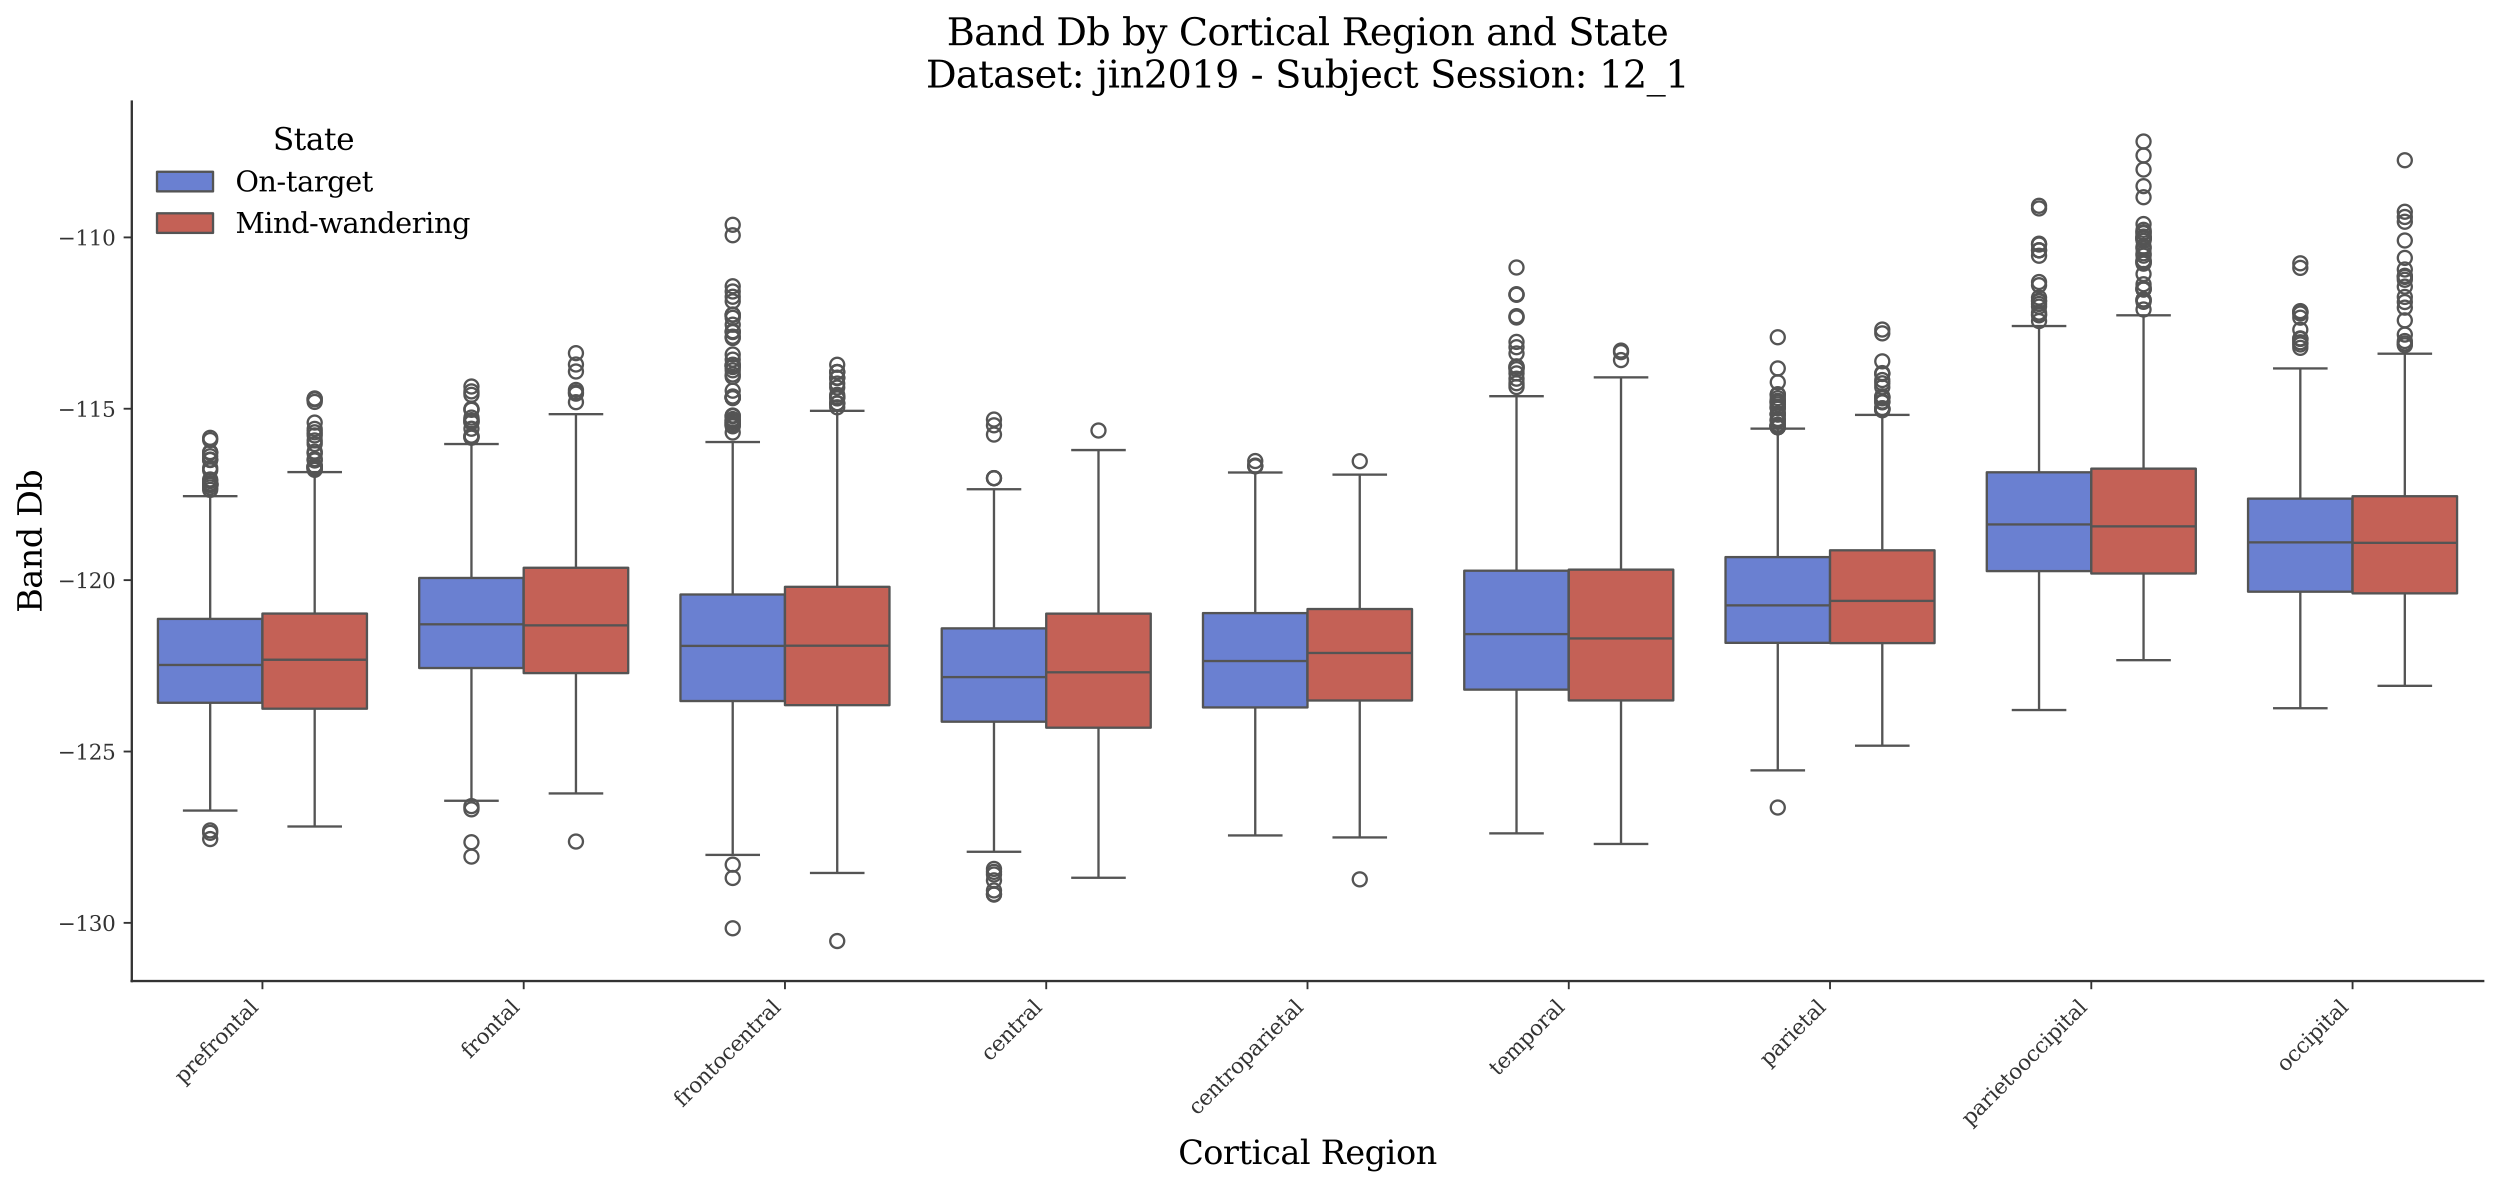 <?xml version="1.0" encoding="utf-8" standalone="no"?>
<!DOCTYPE svg PUBLIC "-//W3C//DTD SVG 1.1//EN"
  "http://www.w3.org/Graphics/SVG/1.1/DTD/svg11.dtd">
<svg xmlns:xlink="http://www.w3.org/1999/xlink" width="1071.11pt" height="509.014pt" viewBox="0 0 1071.11 509.014" xmlns="http://www.w3.org/2000/svg" version="1.1">
 <defs>
  <style type="text/css">*{stroke-linejoin: round; stroke-linecap: butt}</style>
 </defs>
 <g id="figure_1">
  <g id="patch_1">
   <path d="M 0 509.014 
L 1071.11 509.014 
L 1071.11 0 
L 0 0 
z
" style="fill: #ffffff"/>
  </g>
  <g id="axes_1">
   <g id="patch_2">
    <path d="M 56.47 420.314 
L 1063.91 420.314 
L 1063.91 43.502 
L 56.47 43.502 
z
" style="fill: #ffffff"/>
   </g>
   <g id="patch_3">
    <path d="M 112.439 -1513.702 
L 112.439 -1513.702 
L 112.439 -1513.702 
L 112.439 -1513.702 
z
" clip-path="url(#p0991f25660)" style="fill: #6a80d1; stroke: #545454; stroke-linejoin: miter"/>
   </g>
   <g id="patch_4">
    <path d="M 112.439 -1513.702 
L 112.439 -1513.702 
L 112.439 -1513.702 
L 112.439 -1513.702 
z
" clip-path="url(#p0991f25660)" style="fill: #c46156; stroke: #545454; stroke-linejoin: miter"/>
   </g>
   <g id="matplotlib.axis_1">
    <g id="xtick_1">
     <g id="line2d_1">
      <defs>
       <path id="ma4321743f6" d="M 0 0 
L 0 3.5 
" style="stroke: #333333; stroke-width: 0.8"/>
      </defs>
      <g>
       <use xlink:href="#ma4321743f6" x="112.439" y="420.314" style="fill: #333333; stroke: #333333; stroke-width: 0.8"/>
      </g>
     </g>
     <g id="text_1">
      <!-- prefrontal -->
      <g style="fill: #333333" transform="translate(78.518 464.747) rotate(-45) scale(0.09 -0.09)">
       <defs>
        <path id="DejaVuSerif-70" d="M 1313 1825 
L 1313 1497 
Q 1313 897 1542 583 
Q 1772 269 2209 269 
Q 2650 269 2876 622 
Q 3103 975 3103 1663 
Q 3103 2353 2876 2703 
Q 2650 3053 2209 3053 
Q 1772 3053 1542 2737 
Q 1313 2422 1313 1825 
z
M 738 2988 
L 184 2988 
L 184 3322 
L 1313 3322 
L 1313 2803 
Q 1481 3116 1742 3264 
Q 2003 3413 2388 3413 
Q 3000 3413 3387 2928 
Q 3775 2444 3775 1663 
Q 3775 881 3387 395 
Q 3000 -91 2388 -91 
Q 2003 -91 1742 57 
Q 1481 206 1313 519 
L 1313 -997 
L 1856 -997 
L 1856 -1331 
L 184 -1331 
L 184 -997 
L 738 -997 
L 738 2988 
z
" transform="scale(0.016)"/>
        <path id="DejaVuSerif-72" d="M 3059 3328 
L 3059 2497 
L 2728 2497 
Q 2713 2744 2591 2866 
Q 2469 2988 2234 2988 
Q 1809 2988 1582 2694 
Q 1356 2400 1356 1850 
L 1356 331 
L 2022 331 
L 2022 0 
L 263 0 
L 263 331 
L 781 331 
L 781 2994 
L 231 2994 
L 231 3322 
L 1356 3322 
L 1356 2731 
Q 1525 3078 1790 3245 
Q 2056 3413 2438 3413 
Q 2578 3413 2733 3391 
Q 2888 3369 3059 3328 
z
" transform="scale(0.016)"/>
        <path id="DejaVuSerif-65" d="M 3469 1600 
L 991 1600 
L 991 1575 
Q 991 903 1244 561 
Q 1497 219 1991 219 
Q 2369 219 2611 417 
Q 2853 616 2950 1006 
L 3413 1006 
Q 3275 459 2904 184 
Q 2534 -91 1931 -91 
Q 1203 -91 761 389 
Q 319 869 319 1663 
Q 319 2450 753 2931 
Q 1188 3413 1894 3413 
Q 2647 3413 3050 2948 
Q 3453 2484 3469 1600 
z
M 2791 1931 
Q 2772 2513 2545 2808 
Q 2319 3103 1894 3103 
Q 1497 3103 1269 2806 
Q 1041 2509 991 1931 
L 2791 1931 
z
" transform="scale(0.016)"/>
        <path id="DejaVuSerif-66" d="M 2753 4078 
L 2450 4078 
Q 2447 4313 2317 4434 
Q 2188 4556 1941 4556 
Q 1619 4556 1487 4379 
Q 1356 4203 1356 3750 
L 1356 3322 
L 2284 3322 
L 2284 2988 
L 1356 2988 
L 1356 331 
L 2094 331 
L 2094 0 
L 231 0 
L 231 331 
L 781 331 
L 781 2988 
L 231 2988 
L 231 3322 
L 781 3322 
L 781 3738 
Q 781 4294 1070 4578 
Q 1359 4863 1919 4863 
Q 2128 4863 2337 4825 
Q 2547 4788 2753 4709 
L 2753 4078 
z
" transform="scale(0.016)"/>
        <path id="DejaVuSerif-6f" d="M 1925 219 
Q 2388 219 2623 584 
Q 2859 950 2859 1663 
Q 2859 2375 2623 2739 
Q 2388 3103 1925 3103 
Q 1463 3103 1227 2739 
Q 991 2375 991 1663 
Q 991 950 1228 584 
Q 1466 219 1925 219 
z
M 1925 -91 
Q 1200 -91 759 389 
Q 319 869 319 1663 
Q 319 2456 758 2934 
Q 1197 3413 1925 3413 
Q 2653 3413 3092 2934 
Q 3531 2456 3531 1663 
Q 3531 869 3092 389 
Q 2653 -91 1925 -91 
z
" transform="scale(0.016)"/>
        <path id="DejaVuSerif-6e" d="M 263 0 
L 263 331 
L 781 331 
L 781 2988 
L 231 2988 
L 231 3322 
L 1356 3322 
L 1356 2731 
Q 1516 3069 1770 3241 
Q 2025 3413 2363 3413 
Q 2913 3413 3172 3097 
Q 3431 2781 3431 2113 
L 3431 331 
L 3944 331 
L 3944 0 
L 2356 0 
L 2356 331 
L 2853 331 
L 2853 1931 
Q 2853 2541 2703 2767 
Q 2553 2994 2175 2994 
Q 1775 2994 1565 2701 
Q 1356 2409 1356 1850 
L 1356 331 
L 1856 331 
L 1856 0 
L 263 0 
z
" transform="scale(0.016)"/>
        <path id="DejaVuSerif-74" d="M 691 2988 
L 184 2988 
L 184 3322 
L 691 3322 
L 691 4353 
L 1269 4353 
L 1269 3322 
L 2350 3322 
L 2350 2988 
L 1269 2988 
L 1269 878 
Q 1269 456 1350 337 
Q 1431 219 1650 219 
Q 1875 219 1978 351 
Q 2081 484 2088 781 
L 2522 781 
Q 2497 328 2275 118 
Q 2053 -91 1600 -91 
Q 1103 -91 897 129 
Q 691 350 691 878 
L 691 2988 
z
" transform="scale(0.016)"/>
        <path id="DejaVuSerif-61" d="M 2547 1044 
L 2547 1747 
L 1806 1747 
Q 1378 1747 1168 1562 
Q 959 1378 959 997 
Q 959 650 1171 447 
Q 1384 244 1747 244 
Q 2106 244 2326 466 
Q 2547 688 2547 1044 
z
M 3122 2075 
L 3122 331 
L 3634 331 
L 3634 0 
L 2547 0 
L 2547 359 
Q 2356 128 2106 18 
Q 1856 -91 1522 -91 
Q 969 -91 644 203 
Q 319 497 319 997 
Q 319 1513 691 1797 
Q 1063 2081 1741 2081 
L 2547 2081 
L 2547 2309 
Q 2547 2688 2317 2895 
Q 2088 3103 1672 3103 
Q 1328 3103 1125 2947 
Q 922 2791 872 2484 
L 575 2484 
L 575 3156 
Q 875 3284 1158 3348 
Q 1441 3413 1709 3413 
Q 2400 3413 2761 3070 
Q 3122 2728 3122 2075 
z
" transform="scale(0.016)"/>
        <path id="DejaVuSerif-6c" d="M 1313 331 
L 1856 331 
L 1856 0 
L 184 0 
L 184 331 
L 738 331 
L 738 4531 
L 184 4531 
L 184 4863 
L 1313 4863 
L 1313 331 
z
" transform="scale(0.016)"/>
       </defs>
       <use xlink:href="#DejaVuSerif-70"/>
       <use xlink:href="#DejaVuSerif-72" transform="translate(64.014 0)"/>
       <use xlink:href="#DejaVuSerif-65" transform="translate(111.816 0)"/>
       <use xlink:href="#DejaVuSerif-66" transform="translate(170.996 0)"/>
       <use xlink:href="#DejaVuSerif-72" transform="translate(208.008 0)"/>
       <use xlink:href="#DejaVuSerif-6f" transform="translate(255.811 0)"/>
       <use xlink:href="#DejaVuSerif-6e" transform="translate(316.016 0)"/>
       <use xlink:href="#DejaVuSerif-74" transform="translate(380.42 0)"/>
       <use xlink:href="#DejaVuSerif-61" transform="translate(420.605 0)"/>
       <use xlink:href="#DejaVuSerif-6c" transform="translate(480.225 0)"/>
      </g>
     </g>
    </g>
    <g id="xtick_2">
     <g id="line2d_2">
      <g>
       <use xlink:href="#ma4321743f6" x="224.377" y="420.314" style="fill: #333333; stroke: #333333; stroke-width: 0.8"/>
      </g>
     </g>
     <g id="text_2">
      <!-- frontal -->
      <g style="fill: #333333" transform="translate(201.338 453.865) rotate(-45) scale(0.09 -0.09)">
       <use xlink:href="#DejaVuSerif-66"/>
       <use xlink:href="#DejaVuSerif-72" transform="translate(37.012 0)"/>
       <use xlink:href="#DejaVuSerif-6f" transform="translate(84.814 0)"/>
       <use xlink:href="#DejaVuSerif-6e" transform="translate(145.02 0)"/>
       <use xlink:href="#DejaVuSerif-74" transform="translate(209.424 0)"/>
       <use xlink:href="#DejaVuSerif-61" transform="translate(249.609 0)"/>
       <use xlink:href="#DejaVuSerif-6c" transform="translate(309.229 0)"/>
      </g>
     </g>
    </g>
    <g id="xtick_3">
     <g id="line2d_3">
      <g>
       <use xlink:href="#ma4321743f6" x="336.314" y="420.314" style="fill: #333333; stroke: #333333; stroke-width: 0.8"/>
      </g>
     </g>
     <g id="text_3">
      <!-- frontocentral -->
      <g style="fill: #333333" transform="translate(292.416 474.725) rotate(-45) scale(0.09 -0.09)">
       <defs>
        <path id="DejaVuSerif-63" d="M 3291 997 
Q 3169 466 2822 187 
Q 2475 -91 1925 -91 
Q 1200 -91 759 389 
Q 319 869 319 1663 
Q 319 2459 759 2936 
Q 1200 3413 1925 3413 
Q 2241 3413 2553 3339 
Q 2866 3266 3181 3116 
L 3181 2266 
L 2847 2266 
Q 2781 2703 2561 2903 
Q 2341 3103 1931 3103 
Q 1466 3103 1228 2742 
Q 991 2381 991 1663 
Q 991 944 1227 581 
Q 1463 219 1931 219 
Q 2303 219 2525 412 
Q 2747 606 2828 997 
L 3291 997 
z
" transform="scale(0.016)"/>
       </defs>
       <use xlink:href="#DejaVuSerif-66"/>
       <use xlink:href="#DejaVuSerif-72" transform="translate(37.012 0)"/>
       <use xlink:href="#DejaVuSerif-6f" transform="translate(84.814 0)"/>
       <use xlink:href="#DejaVuSerif-6e" transform="translate(145.02 0)"/>
       <use xlink:href="#DejaVuSerif-74" transform="translate(209.424 0)"/>
       <use xlink:href="#DejaVuSerif-6f" transform="translate(249.609 0)"/>
       <use xlink:href="#DejaVuSerif-63" transform="translate(309.814 0)"/>
       <use xlink:href="#DejaVuSerif-65" transform="translate(365.82 0)"/>
       <use xlink:href="#DejaVuSerif-6e" transform="translate(425 0)"/>
       <use xlink:href="#DejaVuSerif-74" transform="translate(489.404 0)"/>
       <use xlink:href="#DejaVuSerif-72" transform="translate(529.59 0)"/>
       <use xlink:href="#DejaVuSerif-61" transform="translate(577.393 0)"/>
       <use xlink:href="#DejaVuSerif-6c" transform="translate(637.012 0)"/>
      </g>
     </g>
    </g>
    <g id="xtick_4">
     <g id="line2d_4">
      <g>
       <use xlink:href="#ma4321743f6" x="448.252" y="420.314" style="fill: #333333; stroke: #333333; stroke-width: 0.8"/>
      </g>
     </g>
     <g id="text_4">
      <!-- central -->
      <g style="fill: #333333" transform="translate(424.07 455.008) rotate(-45) scale(0.09 -0.09)">
       <use xlink:href="#DejaVuSerif-63"/>
       <use xlink:href="#DejaVuSerif-65" transform="translate(56.006 0)"/>
       <use xlink:href="#DejaVuSerif-6e" transform="translate(115.186 0)"/>
       <use xlink:href="#DejaVuSerif-74" transform="translate(179.59 0)"/>
       <use xlink:href="#DejaVuSerif-72" transform="translate(219.775 0)"/>
       <use xlink:href="#DejaVuSerif-61" transform="translate(267.578 0)"/>
       <use xlink:href="#DejaVuSerif-6c" transform="translate(327.197 0)"/>
      </g>
     </g>
    </g>
    <g id="xtick_5">
     <g id="line2d_5">
      <g>
       <use xlink:href="#ma4321743f6" x="560.19" y="420.314" style="fill: #333333; stroke: #333333; stroke-width: 0.8"/>
      </g>
     </g>
     <g id="text_5">
      <!-- centroparietal -->
      <g style="fill: #333333" transform="translate(512.907 478.11) rotate(-45) scale(0.09 -0.09)">
       <defs>
        <path id="DejaVuSerif-69" d="M 622 4353 
Q 622 4497 726 4603 
Q 831 4709 978 4709 
Q 1122 4709 1226 4603 
Q 1331 4497 1331 4353 
Q 1331 4206 1228 4103 
Q 1125 4000 978 4000 
Q 831 4000 726 4103 
Q 622 4206 622 4353 
z
M 1356 331 
L 1900 331 
L 1900 0 
L 231 0 
L 231 331 
L 781 331 
L 781 2988 
L 231 2988 
L 231 3322 
L 1356 3322 
L 1356 331 
z
" transform="scale(0.016)"/>
       </defs>
       <use xlink:href="#DejaVuSerif-63"/>
       <use xlink:href="#DejaVuSerif-65" transform="translate(56.006 0)"/>
       <use xlink:href="#DejaVuSerif-6e" transform="translate(115.186 0)"/>
       <use xlink:href="#DejaVuSerif-74" transform="translate(179.59 0)"/>
       <use xlink:href="#DejaVuSerif-72" transform="translate(219.775 0)"/>
       <use xlink:href="#DejaVuSerif-6f" transform="translate(267.578 0)"/>
       <use xlink:href="#DejaVuSerif-70" transform="translate(327.783 0)"/>
       <use xlink:href="#DejaVuSerif-61" transform="translate(391.797 0)"/>
       <use xlink:href="#DejaVuSerif-72" transform="translate(451.416 0)"/>
       <use xlink:href="#DejaVuSerif-69" transform="translate(499.219 0)"/>
       <use xlink:href="#DejaVuSerif-65" transform="translate(531.201 0)"/>
       <use xlink:href="#DejaVuSerif-74" transform="translate(590.381 0)"/>
       <use xlink:href="#DejaVuSerif-61" transform="translate(630.566 0)"/>
       <use xlink:href="#DejaVuSerif-6c" transform="translate(690.186 0)"/>
      </g>
     </g>
    </g>
    <g id="xtick_6">
     <g id="line2d_6">
      <g>
       <use xlink:href="#ma4321743f6" x="672.128" y="420.314" style="fill: #333333; stroke: #333333; stroke-width: 0.8"/>
      </g>
     </g>
     <g id="text_6">
      <!-- temporal -->
      <g style="fill: #333333" transform="translate(641.668 461.286) rotate(-45) scale(0.09 -0.09)">
       <defs>
        <path id="DejaVuSerif-6d" d="M 3316 2675 
Q 3481 3041 3739 3227 
Q 3997 3413 4341 3413 
Q 4863 3413 5119 3089 
Q 5375 2766 5375 2113 
L 5375 331 
L 5894 331 
L 5894 0 
L 4300 0 
L 4300 331 
L 4800 331 
L 4800 2047 
Q 4800 2556 4650 2772 
Q 4500 2988 4153 2988 
Q 3769 2988 3567 2697 
Q 3366 2406 3366 1850 
L 3366 331 
L 3866 331 
L 3866 0 
L 2291 0 
L 2291 331 
L 2791 331 
L 2791 2069 
Q 2791 2566 2641 2777 
Q 2491 2988 2144 2988 
Q 1759 2988 1557 2697 
Q 1356 2406 1356 1850 
L 1356 331 
L 1856 331 
L 1856 0 
L 263 0 
L 263 331 
L 781 331 
L 781 2994 
L 231 2994 
L 231 3322 
L 1356 3322 
L 1356 2731 
Q 1516 3063 1762 3238 
Q 2009 3413 2322 3413 
Q 2709 3413 2968 3220 
Q 3228 3028 3316 2675 
z
" transform="scale(0.016)"/>
       </defs>
       <use xlink:href="#DejaVuSerif-74"/>
       <use xlink:href="#DejaVuSerif-65" transform="translate(40.186 0)"/>
       <use xlink:href="#DejaVuSerif-6d" transform="translate(99.365 0)"/>
       <use xlink:href="#DejaVuSerif-70" transform="translate(194.189 0)"/>
       <use xlink:href="#DejaVuSerif-6f" transform="translate(258.203 0)"/>
       <use xlink:href="#DejaVuSerif-72" transform="translate(318.408 0)"/>
       <use xlink:href="#DejaVuSerif-61" transform="translate(366.211 0)"/>
       <use xlink:href="#DejaVuSerif-6c" transform="translate(425.83 0)"/>
      </g>
     </g>
    </g>
    <g id="xtick_7">
     <g id="line2d_7">
      <g>
       <use xlink:href="#ma4321743f6" x="784.065" y="420.314" style="fill: #333333; stroke: #333333; stroke-width: 0.8"/>
      </g>
     </g>
     <g id="text_7">
      <!-- parietal -->
      <g style="fill: #333333" transform="translate(757.642 457.25) rotate(-45) scale(0.09 -0.09)">
       <use xlink:href="#DejaVuSerif-70"/>
       <use xlink:href="#DejaVuSerif-61" transform="translate(64.014 0)"/>
       <use xlink:href="#DejaVuSerif-72" transform="translate(123.633 0)"/>
       <use xlink:href="#DejaVuSerif-69" transform="translate(171.436 0)"/>
       <use xlink:href="#DejaVuSerif-65" transform="translate(203.418 0)"/>
       <use xlink:href="#DejaVuSerif-74" transform="translate(262.598 0)"/>
       <use xlink:href="#DejaVuSerif-61" transform="translate(302.783 0)"/>
       <use xlink:href="#DejaVuSerif-6c" transform="translate(362.402 0)"/>
      </g>
     </g>
    </g>
    <g id="xtick_8">
     <g id="line2d_8">
      <g>
       <use xlink:href="#ma4321743f6" x="896.003" y="420.314" style="fill: #333333; stroke: #333333; stroke-width: 0.8"/>
      </g>
     </g>
     <g id="text_8">
      <!-- parietooccipital -->
      <g style="fill: #333333" transform="translate(844.087 482.742) rotate(-45) scale(0.09 -0.09)">
       <use xlink:href="#DejaVuSerif-70"/>
       <use xlink:href="#DejaVuSerif-61" transform="translate(64.014 0)"/>
       <use xlink:href="#DejaVuSerif-72" transform="translate(123.633 0)"/>
       <use xlink:href="#DejaVuSerif-69" transform="translate(171.436 0)"/>
       <use xlink:href="#DejaVuSerif-65" transform="translate(203.418 0)"/>
       <use xlink:href="#DejaVuSerif-74" transform="translate(262.598 0)"/>
       <use xlink:href="#DejaVuSerif-6f" transform="translate(302.783 0)"/>
       <use xlink:href="#DejaVuSerif-6f" transform="translate(362.988 0)"/>
       <use xlink:href="#DejaVuSerif-63" transform="translate(423.193 0)"/>
       <use xlink:href="#DejaVuSerif-63" transform="translate(479.199 0)"/>
       <use xlink:href="#DejaVuSerif-69" transform="translate(535.205 0)"/>
       <use xlink:href="#DejaVuSerif-70" transform="translate(567.188 0)"/>
       <use xlink:href="#DejaVuSerif-69" transform="translate(631.201 0)"/>
       <use xlink:href="#DejaVuSerif-74" transform="translate(663.184 0)"/>
       <use xlink:href="#DejaVuSerif-61" transform="translate(703.369 0)"/>
       <use xlink:href="#DejaVuSerif-6c" transform="translate(762.988 0)"/>
      </g>
     </g>
    </g>
    <g id="xtick_9">
     <g id="line2d_9">
      <g>
       <use xlink:href="#ma4321743f6" x="1007.941" y="420.314" style="fill: #333333; stroke: #333333; stroke-width: 0.8"/>
      </g>
     </g>
     <g id="text_9">
      <!-- occipital -->
      <g style="fill: #333333" transform="translate(979.126 459.641) rotate(-45) scale(0.09 -0.09)">
       <use xlink:href="#DejaVuSerif-6f"/>
       <use xlink:href="#DejaVuSerif-63" transform="translate(60.205 0)"/>
       <use xlink:href="#DejaVuSerif-63" transform="translate(116.211 0)"/>
       <use xlink:href="#DejaVuSerif-69" transform="translate(172.217 0)"/>
       <use xlink:href="#DejaVuSerif-70" transform="translate(204.199 0)"/>
       <use xlink:href="#DejaVuSerif-69" transform="translate(268.213 0)"/>
       <use xlink:href="#DejaVuSerif-74" transform="translate(300.195 0)"/>
       <use xlink:href="#DejaVuSerif-61" transform="translate(340.381 0)"/>
       <use xlink:href="#DejaVuSerif-6c" transform="translate(400 0)"/>
      </g>
     </g>
    </g>
    <g id="text_10">
     <!-- Cortical Region -->
     <g transform="translate(504.808 498.704) scale(0.14 -0.14)">
      <defs>
       <path id="DejaVuSerif-43" d="M 4513 1234 
Q 4306 581 3820 245 
Q 3334 -91 2591 -91 
Q 2134 -91 1743 65 
Q 1353 222 1050 525 
Q 700 875 529 1320 
Q 359 1766 359 2328 
Q 359 3416 987 4083 
Q 1616 4750 2644 4750 
Q 3025 4750 3456 4650 
Q 3888 4550 4384 4347 
L 4384 3272 
L 4031 3272 
Q 3916 3859 3567 4137 
Q 3219 4416 2591 4416 
Q 1844 4416 1459 3886 
Q 1075 3356 1075 2328 
Q 1075 1303 1459 773 
Q 1844 244 2591 244 
Q 3113 244 3450 492 
Q 3788 741 3938 1234 
L 4513 1234 
z
" transform="scale(0.016)"/>
       <path id="DejaVuSerif-20" transform="scale(0.016)"/>
       <path id="DejaVuSerif-52" d="M 3066 2316 
Q 3284 2256 3442 2114 
Q 3600 1972 3725 1716 
L 4403 331 
L 4972 331 
L 4972 0 
L 3872 0 
L 3144 1484 
Q 2934 1916 2759 2042 
Q 2584 2169 2278 2169 
L 1581 2169 
L 1581 331 
L 2241 331 
L 2241 0 
L 353 0 
L 353 331 
L 947 331 
L 947 4331 
L 353 4331 
L 353 4666 
L 2719 4666 
Q 3400 4666 3770 4341 
Q 4141 4016 4141 3419 
Q 4141 2938 3870 2661 
Q 3600 2384 3066 2316 
z
M 1581 2503 
L 2503 2503 
Q 2975 2503 3200 2726 
Q 3425 2950 3425 3419 
Q 3425 3888 3200 4109 
Q 2975 4331 2503 4331 
L 1581 4331 
L 1581 2503 
z
" transform="scale(0.016)"/>
       <path id="DejaVuSerif-67" d="M 3359 2988 
L 3359 72 
Q 3359 -644 2965 -1033 
Q 2572 -1422 1844 -1422 
Q 1516 -1422 1216 -1362 
Q 916 -1303 641 -1184 
L 641 -488 
L 941 -488 
Q 997 -813 1206 -963 
Q 1416 -1113 1806 -1113 
Q 2313 -1113 2548 -827 
Q 2784 -541 2784 72 
L 2784 519 
Q 2616 206 2355 57 
Q 2094 -91 1709 -91 
Q 1097 -91 708 395 
Q 319 881 319 1663 
Q 319 2444 706 2928 
Q 1094 3413 1709 3413 
Q 2094 3413 2355 3264 
Q 2616 3116 2784 2803 
L 2784 3322 
L 3909 3322 
L 3909 2988 
L 3359 2988 
z
M 2784 1825 
Q 2784 2422 2554 2737 
Q 2325 3053 1888 3053 
Q 1444 3053 1217 2703 
Q 991 2353 991 1663 
Q 991 975 1217 622 
Q 1444 269 1888 269 
Q 2325 269 2554 583 
Q 2784 897 2784 1497 
L 2784 1825 
z
" transform="scale(0.016)"/>
      </defs>
      <use xlink:href="#DejaVuSerif-43"/>
      <use xlink:href="#DejaVuSerif-6f" transform="translate(76.514 0)"/>
      <use xlink:href="#DejaVuSerif-72" transform="translate(136.719 0)"/>
      <use xlink:href="#DejaVuSerif-74" transform="translate(184.521 0)"/>
      <use xlink:href="#DejaVuSerif-69" transform="translate(224.707 0)"/>
      <use xlink:href="#DejaVuSerif-63" transform="translate(256.689 0)"/>
      <use xlink:href="#DejaVuSerif-61" transform="translate(312.695 0)"/>
      <use xlink:href="#DejaVuSerif-6c" transform="translate(372.314 0)"/>
      <use xlink:href="#DejaVuSerif-20" transform="translate(404.297 0)"/>
      <use xlink:href="#DejaVuSerif-52" transform="translate(436.084 0)"/>
      <use xlink:href="#DejaVuSerif-65" transform="translate(511.377 0)"/>
      <use xlink:href="#DejaVuSerif-67" transform="translate(570.557 0)"/>
      <use xlink:href="#DejaVuSerif-69" transform="translate(634.57 0)"/>
      <use xlink:href="#DejaVuSerif-6f" transform="translate(666.553 0)"/>
      <use xlink:href="#DejaVuSerif-6e" transform="translate(726.758 0)"/>
     </g>
    </g>
   </g>
   <g id="matplotlib.axis_2">
    <g id="ytick_1">
     <g id="line2d_10">
      <defs>
       <path id="me67d2f7ed1" d="M 0 0 
L -3.5 0 
" style="stroke: #333333; stroke-width: 0.8"/>
      </defs>
      <g>
       <use xlink:href="#me67d2f7ed1" x="56.47" y="395.411" style="fill: #333333; stroke: #333333; stroke-width: 0.8"/>
      </g>
     </g>
     <g id="text_11">
      <!-- −130 -->
      <g style="fill: #333333" transform="translate(24.749 398.83) scale(0.09 -0.09)">
       <defs>
        <path id="DejaVuSerif-2212" d="M 678 2259 
L 4684 2259 
L 4684 1753 
L 678 1753 
L 678 2259 
z
" transform="scale(0.016)"/>
        <path id="DejaVuSerif-31" d="M 909 0 
L 909 331 
L 1722 331 
L 1722 4213 
L 781 3603 
L 781 4013 
L 1919 4750 
L 2350 4750 
L 2350 331 
L 3163 331 
L 3163 0 
L 909 0 
z
" transform="scale(0.016)"/>
        <path id="DejaVuSerif-33" d="M 622 4469 
Q 988 4606 1323 4678 
Q 1659 4750 1953 4750 
Q 2638 4750 3022 4454 
Q 3406 4159 3406 3634 
Q 3406 3213 3140 2930 
Q 2875 2647 2388 2547 
Q 2963 2466 3280 2130 
Q 3597 1794 3597 1259 
Q 3597 606 3158 257 
Q 2719 -91 1894 -91 
Q 1528 -91 1179 -12 
Q 831 66 488 225 
L 488 1131 
L 838 1131 
Q 869 681 1141 450 
Q 1413 219 1906 219 
Q 2384 219 2661 495 
Q 2938 772 2938 1253 
Q 2938 1803 2653 2086 
Q 2369 2369 1819 2369 
L 1522 2369 
L 1522 2688 
L 1678 2688 
Q 2225 2688 2498 2914 
Q 2772 3141 2772 3597 
Q 2772 4006 2547 4223 
Q 2322 4441 1900 4441 
Q 1478 4441 1245 4241 
Q 1013 4041 972 3647 
L 622 3647 
L 622 4469 
z
" transform="scale(0.016)"/>
        <path id="DejaVuSerif-30" d="M 2034 219 
Q 2513 219 2750 744 
Q 2988 1269 2988 2328 
Q 2988 3391 2750 3916 
Q 2513 4441 2034 4441 
Q 1556 4441 1318 3916 
Q 1081 3391 1081 2328 
Q 1081 1269 1318 744 
Q 1556 219 2034 219 
z
M 2034 -91 
Q 1275 -91 848 546 
Q 422 1184 422 2328 
Q 422 3475 848 4112 
Q 1275 4750 2034 4750 
Q 2797 4750 3222 4112 
Q 3647 3475 3647 2328 
Q 3647 1184 3222 546 
Q 2797 -91 2034 -91 
z
" transform="scale(0.016)"/>
       </defs>
       <use xlink:href="#DejaVuSerif-2212"/>
       <use xlink:href="#DejaVuSerif-31" transform="translate(83.789 0)"/>
       <use xlink:href="#DejaVuSerif-33" transform="translate(147.412 0)"/>
       <use xlink:href="#DejaVuSerif-30" transform="translate(211.035 0)"/>
      </g>
     </g>
    </g>
    <g id="ytick_2">
     <g id="line2d_11">
      <g>
       <use xlink:href="#me67d2f7ed1" x="56.47" y="321.983" style="fill: #333333; stroke: #333333; stroke-width: 0.8"/>
      </g>
     </g>
     <g id="text_12">
      <!-- −125 -->
      <g style="fill: #333333" transform="translate(24.749 325.403) scale(0.09 -0.09)">
       <defs>
        <path id="DejaVuSerif-32" d="M 819 3553 
L 469 3553 
L 469 4384 
Q 803 4563 1142 4656 
Q 1481 4750 1806 4750 
Q 2534 4750 2956 4397 
Q 3378 4044 3378 3438 
Q 3378 2753 2422 1800 
Q 2347 1728 2309 1691 
L 1131 513 
L 3078 513 
L 3078 1088 
L 3444 1088 
L 3444 0 
L 434 0 
L 434 341 
L 1850 1753 
Q 2319 2222 2519 2614 
Q 2719 3006 2719 3438 
Q 2719 3909 2473 4175 
Q 2228 4441 1797 4441 
Q 1350 4441 1106 4219 
Q 863 3997 819 3553 
z
" transform="scale(0.016)"/>
        <path id="DejaVuSerif-35" d="M 3219 4666 
L 3219 4153 
L 1081 4153 
L 1081 2816 
Q 1244 2928 1461 2984 
Q 1678 3041 1947 3041 
Q 2703 3041 3140 2622 
Q 3578 2203 3578 1478 
Q 3578 738 3136 323 
Q 2694 -91 1894 -91 
Q 1572 -91 1234 -12 
Q 897 66 544 225 
L 544 1131 
L 897 1131 
Q 925 688 1179 453 
Q 1434 219 1894 219 
Q 2388 219 2653 544 
Q 2919 869 2919 1478 
Q 2919 2084 2655 2407 
Q 2391 2731 1894 2731 
Q 1613 2731 1398 2631 
Q 1184 2531 1019 2322 
L 750 2322 
L 750 4666 
L 3219 4666 
z
" transform="scale(0.016)"/>
       </defs>
       <use xlink:href="#DejaVuSerif-2212"/>
       <use xlink:href="#DejaVuSerif-31" transform="translate(83.789 0)"/>
       <use xlink:href="#DejaVuSerif-32" transform="translate(147.412 0)"/>
       <use xlink:href="#DejaVuSerif-35" transform="translate(211.035 0)"/>
      </g>
     </g>
    </g>
    <g id="ytick_3">
     <g id="line2d_12">
      <g>
       <use xlink:href="#me67d2f7ed1" x="56.47" y="248.556" style="fill: #333333; stroke: #333333; stroke-width: 0.8"/>
      </g>
     </g>
     <g id="text_13">
      <!-- −120 -->
      <g style="fill: #333333" transform="translate(24.749 251.975) scale(0.09 -0.09)">
       <use xlink:href="#DejaVuSerif-2212"/>
       <use xlink:href="#DejaVuSerif-31" transform="translate(83.789 0)"/>
       <use xlink:href="#DejaVuSerif-32" transform="translate(147.412 0)"/>
       <use xlink:href="#DejaVuSerif-30" transform="translate(211.035 0)"/>
      </g>
     </g>
    </g>
    <g id="ytick_4">
     <g id="line2d_13">
      <g>
       <use xlink:href="#me67d2f7ed1" x="56.47" y="175.129" style="fill: #333333; stroke: #333333; stroke-width: 0.8"/>
      </g>
     </g>
     <g id="text_14">
      <!-- −115 -->
      <g style="fill: #333333" transform="translate(24.749 178.548) scale(0.09 -0.09)">
       <use xlink:href="#DejaVuSerif-2212"/>
       <use xlink:href="#DejaVuSerif-31" transform="translate(83.789 0)"/>
       <use xlink:href="#DejaVuSerif-31" transform="translate(147.412 0)"/>
       <use xlink:href="#DejaVuSerif-35" transform="translate(211.035 0)"/>
      </g>
     </g>
    </g>
    <g id="ytick_5">
     <g id="line2d_14">
      <g>
       <use xlink:href="#me67d2f7ed1" x="56.47" y="101.701" style="fill: #333333; stroke: #333333; stroke-width: 0.8"/>
      </g>
     </g>
     <g id="text_15">
      <!-- −110 -->
      <g style="fill: #333333" transform="translate(24.749 105.121) scale(0.09 -0.09)">
       <use xlink:href="#DejaVuSerif-2212"/>
       <use xlink:href="#DejaVuSerif-31" transform="translate(83.789 0)"/>
       <use xlink:href="#DejaVuSerif-31" transform="translate(147.412 0)"/>
       <use xlink:href="#DejaVuSerif-30" transform="translate(211.035 0)"/>
      </g>
     </g>
    </g>
    <g id="text_16">
     <!-- Band Db -->
     <g transform="translate(17.838 262.533) rotate(-90) scale(0.14 -0.14)">
      <defs>
       <path id="DejaVuSerif-42" d="M 1581 331 
L 2516 331 
Q 3078 331 3337 575 
Q 3597 819 3597 1350 
Q 3597 1878 3339 2120 
Q 3081 2363 2516 2363 
L 1581 2363 
L 1581 331 
z
M 1581 2694 
L 2375 2694 
Q 2888 2694 3123 2891 
Q 3359 3088 3359 3513 
Q 3359 3941 3123 4136 
Q 2888 4331 2375 4331 
L 1581 4331 
L 1581 2694 
z
M 353 0 
L 353 331 
L 947 331 
L 947 4331 
L 353 4331 
L 353 4666 
L 2656 4666 
Q 3363 4666 3720 4377 
Q 4078 4088 4078 3513 
Q 4078 3097 3829 2850 
Q 3581 2603 3103 2547 
Q 3697 2472 4005 2167 
Q 4313 1863 4313 1350 
Q 4313 656 3875 328 
Q 3438 0 2509 0 
L 353 0 
z
" transform="scale(0.016)"/>
       <path id="DejaVuSerif-64" d="M 3359 331 
L 3909 331 
L 3909 0 
L 2784 0 
L 2784 519 
Q 2616 206 2355 57 
Q 2094 -91 1709 -91 
Q 1097 -91 708 395 
Q 319 881 319 1663 
Q 319 2444 706 2928 
Q 1094 3413 1709 3413 
Q 2094 3413 2355 3264 
Q 2616 3116 2784 2803 
L 2784 4531 
L 2241 4531 
L 2241 4863 
L 3359 4863 
L 3359 331 
z
M 2784 1497 
L 2784 1825 
Q 2784 2422 2554 2737 
Q 2325 3053 1888 3053 
Q 1444 3053 1217 2703 
Q 991 2353 991 1663 
Q 991 975 1217 622 
Q 1444 269 1888 269 
Q 2325 269 2554 583 
Q 2784 897 2784 1497 
z
" transform="scale(0.016)"/>
       <path id="DejaVuSerif-44" d="M 1581 331 
L 2163 331 
Q 3072 331 3558 850 
Q 4044 1369 4044 2338 
Q 4044 3306 3559 3818 
Q 3075 4331 2163 4331 
L 1581 4331 
L 1581 331 
z
M 353 0 
L 353 331 
L 947 331 
L 947 4331 
L 353 4331 
L 353 4666 
L 2209 4666 
Q 3416 4666 4089 4050 
Q 4763 3434 4763 2338 
Q 4763 1238 4088 619 
Q 3413 0 2209 0 
L 353 0 
z
" transform="scale(0.016)"/>
       <path id="DejaVuSerif-62" d="M 738 331 
L 738 4531 
L 184 4531 
L 184 4863 
L 1313 4863 
L 1313 2803 
Q 1481 3116 1742 3264 
Q 2003 3413 2388 3413 
Q 3000 3413 3387 2928 
Q 3775 2444 3775 1663 
Q 3775 881 3387 395 
Q 3000 -91 2388 -91 
Q 2003 -91 1742 57 
Q 1481 206 1313 519 
L 1313 0 
L 184 0 
L 184 331 
L 738 331 
z
M 1313 1497 
Q 1313 897 1542 583 
Q 1772 269 2209 269 
Q 2650 269 2876 622 
Q 3103 975 3103 1663 
Q 3103 2353 2876 2703 
Q 2650 3053 2209 3053 
Q 1772 3053 1542 2737 
Q 1313 2422 1313 1825 
L 1313 1497 
z
" transform="scale(0.016)"/>
      </defs>
      <use xlink:href="#DejaVuSerif-42"/>
      <use xlink:href="#DejaVuSerif-61" transform="translate(73.486 0)"/>
      <use xlink:href="#DejaVuSerif-6e" transform="translate(133.105 0)"/>
      <use xlink:href="#DejaVuSerif-64" transform="translate(197.51 0)"/>
      <use xlink:href="#DejaVuSerif-20" transform="translate(261.523 0)"/>
      <use xlink:href="#DejaVuSerif-44" transform="translate(293.311 0)"/>
      <use xlink:href="#DejaVuSerif-62" transform="translate(373.486 0)"/>
     </g>
    </g>
   </g>
   <g id="patch_5">
    <path d="M 67.664 301.089 
L 112.439 301.089 
L 112.439 265.153 
L 67.664 265.153 
L 67.664 301.089 
z
" clip-path="url(#p0991f25660)" style="fill: #6a80d1; stroke: #545454; stroke-linejoin: miter"/>
   </g>
   <g id="line2d_15">
    <path d="M 90.051 301.089 
L 90.051 347.276 
" clip-path="url(#p0991f25660)" style="fill: none; stroke: #545454"/>
   </g>
   <g id="line2d_16">
    <path d="M 90.051 265.153 
L 90.051 212.587 
" clip-path="url(#p0991f25660)" style="fill: none; stroke: #545454"/>
   </g>
   <g id="line2d_17">
    <path d="M 78.857 347.276 
L 101.245 347.276 
" clip-path="url(#p0991f25660)" style="fill: none; stroke: #545454; stroke-linecap: square"/>
   </g>
   <g id="line2d_18">
    <path d="M 78.857 212.587 
L 101.245 212.587 
" clip-path="url(#p0991f25660)" style="fill: none; stroke: #545454; stroke-linecap: square"/>
   </g>
   <g id="line2d_19">
    <defs>
     <path id="md53aad8074" d="M 0 3 
C 0.796 3 1.559 2.684 2.121 2.121 
C 2.684 1.559 3 0.796 3 0 
C 3 -0.796 2.684 -1.559 2.121 -2.121 
C 1.559 -2.684 0.796 -3 0 -3 
C -0.796 -3 -1.559 -2.684 -2.121 -2.121 
C -2.684 -1.559 -3 -0.796 -3 0 
C -3 0.796 -2.684 1.559 -2.121 2.121 
C -1.559 2.684 -0.796 3 0 3 
z
" style="stroke: #545454"/>
    </defs>
    <g clip-path="url(#p0991f25660)">
     <use xlink:href="#md53aad8074" x="90.051" y="355.797" style="fill-opacity: 0; stroke: #545454"/>
     <use xlink:href="#md53aad8074" x="90.051" y="356.812" style="fill-opacity: 0; stroke: #545454"/>
     <use xlink:href="#md53aad8074" x="90.051" y="359.487" style="fill-opacity: 0; stroke: #545454"/>
     <use xlink:href="#md53aad8074" x="90.051" y="207.626" style="fill-opacity: 0; stroke: #545454"/>
     <use xlink:href="#md53aad8074" x="90.051" y="207.839" style="fill-opacity: 0; stroke: #545454"/>
     <use xlink:href="#md53aad8074" x="90.051" y="207.42" style="fill-opacity: 0; stroke: #545454"/>
     <use xlink:href="#md53aad8074" x="90.051" y="188.526" style="fill-opacity: 0; stroke: #545454"/>
     <use xlink:href="#md53aad8074" x="90.051" y="208.827" style="fill-opacity: 0; stroke: #545454"/>
     <use xlink:href="#md53aad8074" x="90.051" y="205.419" style="fill-opacity: 0; stroke: #545454"/>
     <use xlink:href="#md53aad8074" x="90.051" y="209.857" style="fill-opacity: 0; stroke: #545454"/>
     <use xlink:href="#md53aad8074" x="90.051" y="187.586" style="fill-opacity: 0; stroke: #545454"/>
     <use xlink:href="#md53aad8074" x="90.051" y="200.44" style="fill-opacity: 0; stroke: #545454"/>
     <use xlink:href="#md53aad8074" x="90.051" y="193.684" style="fill-opacity: 0; stroke: #545454"/>
     <use xlink:href="#md53aad8074" x="90.051" y="207.125" style="fill-opacity: 0; stroke: #545454"/>
     <use xlink:href="#md53aad8074" x="90.051" y="196.928" style="fill-opacity: 0; stroke: #545454"/>
     <use xlink:href="#md53aad8074" x="90.051" y="195.456" style="fill-opacity: 0; stroke: #545454"/>
     <use xlink:href="#md53aad8074" x="90.051" y="197.097" style="fill-opacity: 0; stroke: #545454"/>
     <use xlink:href="#md53aad8074" x="90.051" y="207.728" style="fill-opacity: 0; stroke: #545454"/>
     <use xlink:href="#md53aad8074" x="90.051" y="206.127" style="fill-opacity: 0; stroke: #545454"/>
     <use xlink:href="#md53aad8074" x="90.051" y="201.526" style="fill-opacity: 0; stroke: #545454"/>
     <use xlink:href="#md53aad8074" x="90.051" y="194.009" style="fill-opacity: 0; stroke: #545454"/>
    </g>
   </g>
   <g id="patch_6">
    <path d="M 179.601 286.207 
L 224.377 286.207 
L 224.377 247.629 
L 179.601 247.629 
L 179.601 286.207 
z
" clip-path="url(#p0991f25660)" style="fill: #6a80d1; stroke: #545454; stroke-linejoin: miter"/>
   </g>
   <g id="line2d_20">
    <path d="M 201.989 286.207 
L 201.989 343.096 
" clip-path="url(#p0991f25660)" style="fill: none; stroke: #545454"/>
   </g>
   <g id="line2d_21">
    <path d="M 201.989 247.629 
L 201.989 190.252 
" clip-path="url(#p0991f25660)" style="fill: none; stroke: #545454"/>
   </g>
   <g id="line2d_22">
    <path d="M 190.795 343.096 
L 213.183 343.096 
" clip-path="url(#p0991f25660)" style="fill: none; stroke: #545454; stroke-linecap: square"/>
   </g>
   <g id="line2d_23">
    <path d="M 190.795 190.252 
L 213.183 190.252 
" clip-path="url(#p0991f25660)" style="fill: none; stroke: #545454; stroke-linecap: square"/>
   </g>
   <g id="line2d_24">
    <g clip-path="url(#p0991f25660)">
     <use xlink:href="#md53aad8074" x="201.989" y="360.846" style="fill-opacity: 0; stroke: #545454"/>
     <use xlink:href="#md53aad8074" x="201.989" y="366.995" style="fill-opacity: 0; stroke: #545454"/>
     <use xlink:href="#md53aad8074" x="201.989" y="346.76" style="fill-opacity: 0; stroke: #545454"/>
     <use xlink:href="#md53aad8074" x="201.989" y="345.373" style="fill-opacity: 0; stroke: #545454"/>
     <use xlink:href="#md53aad8074" x="201.989" y="167.693" style="fill-opacity: 0; stroke: #545454"/>
     <use xlink:href="#md53aad8074" x="201.989" y="187.524" style="fill-opacity: 0; stroke: #545454"/>
     <use xlink:href="#md53aad8074" x="201.989" y="169.172" style="fill-opacity: 0; stroke: #545454"/>
     <use xlink:href="#md53aad8074" x="201.989" y="175.165" style="fill-opacity: 0; stroke: #545454"/>
     <use xlink:href="#md53aad8074" x="201.989" y="178.911" style="fill-opacity: 0; stroke: #545454"/>
     <use xlink:href="#md53aad8074" x="201.989" y="175.591" style="fill-opacity: 0; stroke: #545454"/>
     <use xlink:href="#md53aad8074" x="201.989" y="180.995" style="fill-opacity: 0; stroke: #545454"/>
     <use xlink:href="#md53aad8074" x="201.989" y="165.597" style="fill-opacity: 0; stroke: #545454"/>
     <use xlink:href="#md53aad8074" x="201.989" y="187.14" style="fill-opacity: 0; stroke: #545454"/>
     <use xlink:href="#md53aad8074" x="201.989" y="183.694" style="fill-opacity: 0; stroke: #545454"/>
     <use xlink:href="#md53aad8074" x="201.989" y="186.636" style="fill-opacity: 0; stroke: #545454"/>
     <use xlink:href="#md53aad8074" x="201.989" y="180.594" style="fill-opacity: 0; stroke: #545454"/>
     <use xlink:href="#md53aad8074" x="201.989" y="180.01" style="fill-opacity: 0; stroke: #545454"/>
    </g>
   </g>
   <g id="patch_7">
    <path d="M 291.539 300.363 
L 336.314 300.363 
L 336.314 254.724 
L 291.539 254.724 
L 291.539 300.363 
z
" clip-path="url(#p0991f25660)" style="fill: #6a80d1; stroke: #545454; stroke-linejoin: miter"/>
   </g>
   <g id="line2d_25">
    <path d="M 313.927 300.363 
L 313.927 366.29 
" clip-path="url(#p0991f25660)" style="fill: none; stroke: #545454"/>
   </g>
   <g id="line2d_26">
    <path d="M 313.927 254.724 
L 313.927 189.389 
" clip-path="url(#p0991f25660)" style="fill: none; stroke: #545454"/>
   </g>
   <g id="line2d_27">
    <path d="M 302.733 366.29 
L 325.121 366.29 
" clip-path="url(#p0991f25660)" style="fill: none; stroke: #545454; stroke-linecap: square"/>
   </g>
   <g id="line2d_28">
    <path d="M 302.733 189.389 
L 325.121 189.389 
" clip-path="url(#p0991f25660)" style="fill: none; stroke: #545454; stroke-linecap: square"/>
   </g>
   <g id="line2d_29">
    <g clip-path="url(#p0991f25660)">
     <use xlink:href="#md53aad8074" x="313.927" y="397.717" style="fill-opacity: 0; stroke: #545454"/>
     <use xlink:href="#md53aad8074" x="313.927" y="376.17" style="fill-opacity: 0; stroke: #545454"/>
     <use xlink:href="#md53aad8074" x="313.927" y="370.445" style="fill-opacity: 0; stroke: #545454"/>
     <use xlink:href="#md53aad8074" x="313.927" y="170.591" style="fill-opacity: 0; stroke: #545454"/>
     <use xlink:href="#md53aad8074" x="313.927" y="182.649" style="fill-opacity: 0; stroke: #545454"/>
     <use xlink:href="#md53aad8074" x="313.927" y="167.393" style="fill-opacity: 0; stroke: #545454"/>
     <use xlink:href="#md53aad8074" x="313.927" y="182.037" style="fill-opacity: 0; stroke: #545454"/>
     <use xlink:href="#md53aad8074" x="313.927" y="178.305" style="fill-opacity: 0; stroke: #545454"/>
     <use xlink:href="#md53aad8074" x="313.927" y="180.808" style="fill-opacity: 0; stroke: #545454"/>
     <use xlink:href="#md53aad8074" x="313.927" y="144.235" style="fill-opacity: 0; stroke: #545454"/>
     <use xlink:href="#md53aad8074" x="313.927" y="156.463" style="fill-opacity: 0; stroke: #545454"/>
     <use xlink:href="#md53aad8074" x="313.927" y="96.309" style="fill-opacity: 0; stroke: #545454"/>
     <use xlink:href="#md53aad8074" x="313.927" y="122.644" style="fill-opacity: 0; stroke: #545454"/>
     <use xlink:href="#md53aad8074" x="313.927" y="139.108" style="fill-opacity: 0; stroke: #545454"/>
     <use xlink:href="#md53aad8074" x="313.927" y="170.284" style="fill-opacity: 0; stroke: #545454"/>
     <use xlink:href="#md53aad8074" x="313.927" y="141.903" style="fill-opacity: 0; stroke: #545454"/>
     <use xlink:href="#md53aad8074" x="313.927" y="170.231" style="fill-opacity: 0; stroke: #545454"/>
     <use xlink:href="#md53aad8074" x="313.927" y="134.882" style="fill-opacity: 0; stroke: #545454"/>
     <use xlink:href="#md53aad8074" x="313.927" y="157.271" style="fill-opacity: 0; stroke: #545454"/>
     <use xlink:href="#md53aad8074" x="313.927" y="124.889" style="fill-opacity: 0; stroke: #545454"/>
     <use xlink:href="#md53aad8074" x="313.927" y="156.254" style="fill-opacity: 0; stroke: #545454"/>
     <use xlink:href="#md53aad8074" x="313.927" y="160.455" style="fill-opacity: 0; stroke: #545454"/>
     <use xlink:href="#md53aad8074" x="313.927" y="178.033" style="fill-opacity: 0; stroke: #545454"/>
     <use xlink:href="#md53aad8074" x="313.927" y="134.827" style="fill-opacity: 0; stroke: #545454"/>
     <use xlink:href="#md53aad8074" x="313.927" y="161.446" style="fill-opacity: 0; stroke: #545454"/>
     <use xlink:href="#md53aad8074" x="313.927" y="181.551" style="fill-opacity: 0; stroke: #545454"/>
     <use xlink:href="#md53aad8074" x="313.927" y="142.273" style="fill-opacity: 0; stroke: #545454"/>
     <use xlink:href="#md53aad8074" x="313.927" y="151.884" style="fill-opacity: 0; stroke: #545454"/>
     <use xlink:href="#md53aad8074" x="313.927" y="180.291" style="fill-opacity: 0; stroke: #545454"/>
     <use xlink:href="#md53aad8074" x="313.927" y="100.793" style="fill-opacity: 0; stroke: #545454"/>
     <use xlink:href="#md53aad8074" x="313.927" y="129.092" style="fill-opacity: 0; stroke: #545454"/>
     <use xlink:href="#md53aad8074" x="313.927" y="136.162" style="fill-opacity: 0; stroke: #545454"/>
     <use xlink:href="#md53aad8074" x="313.927" y="158.651" style="fill-opacity: 0; stroke: #545454"/>
     <use xlink:href="#md53aad8074" x="313.927" y="154.081" style="fill-opacity: 0; stroke: #545454"/>
     <use xlink:href="#md53aad8074" x="313.927" y="179.547" style="fill-opacity: 0; stroke: #545454"/>
     <use xlink:href="#md53aad8074" x="313.927" y="144.837" style="fill-opacity: 0; stroke: #545454"/>
     <use xlink:href="#md53aad8074" x="313.927" y="169.87" style="fill-opacity: 0; stroke: #545454"/>
     <use xlink:href="#md53aad8074" x="313.927" y="127.139" style="fill-opacity: 0; stroke: #545454"/>
     <use xlink:href="#md53aad8074" x="313.927" y="185.307" style="fill-opacity: 0; stroke: #545454"/>
    </g>
   </g>
   <g id="patch_8">
    <path d="M 403.477 309.208 
L 448.252 309.208 
L 448.252 269.229 
L 403.477 269.229 
L 403.477 309.208 
z
" clip-path="url(#p0991f25660)" style="fill: #6a80d1; stroke: #545454; stroke-linejoin: miter"/>
   </g>
   <g id="line2d_30">
    <path d="M 425.865 309.208 
L 425.865 364.934 
" clip-path="url(#p0991f25660)" style="fill: none; stroke: #545454"/>
   </g>
   <g id="line2d_31">
    <path d="M 425.865 269.229 
L 425.865 209.622 
" clip-path="url(#p0991f25660)" style="fill: none; stroke: #545454"/>
   </g>
   <g id="line2d_32">
    <path d="M 414.671 364.934 
L 437.058 364.934 
" clip-path="url(#p0991f25660)" style="fill: none; stroke: #545454; stroke-linecap: square"/>
   </g>
   <g id="line2d_33">
    <path d="M 414.671 209.622 
L 437.058 209.622 
" clip-path="url(#p0991f25660)" style="fill: none; stroke: #545454; stroke-linecap: square"/>
   </g>
   <g id="line2d_34">
    <g clip-path="url(#p0991f25660)">
     <use xlink:href="#md53aad8074" x="425.865" y="383.28" style="fill-opacity: 0; stroke: #545454"/>
     <use xlink:href="#md53aad8074" x="425.865" y="383.026" style="fill-opacity: 0; stroke: #545454"/>
     <use xlink:href="#md53aad8074" x="425.865" y="372.285" style="fill-opacity: 0; stroke: #545454"/>
     <use xlink:href="#md53aad8074" x="425.865" y="373.537" style="fill-opacity: 0; stroke: #545454"/>
     <use xlink:href="#md53aad8074" x="425.865" y="374.672" style="fill-opacity: 0; stroke: #545454"/>
     <use xlink:href="#md53aad8074" x="425.865" y="381.506" style="fill-opacity: 0; stroke: #545454"/>
     <use xlink:href="#md53aad8074" x="425.865" y="377.187" style="fill-opacity: 0; stroke: #545454"/>
     <use xlink:href="#md53aad8074" x="425.865" y="186.183" style="fill-opacity: 0; stroke: #545454"/>
     <use xlink:href="#md53aad8074" x="425.865" y="204.897" style="fill-opacity: 0; stroke: #545454"/>
     <use xlink:href="#md53aad8074" x="425.865" y="204.847" style="fill-opacity: 0; stroke: #545454"/>
     <use xlink:href="#md53aad8074" x="425.865" y="179.752" style="fill-opacity: 0; stroke: #545454"/>
     <use xlink:href="#md53aad8074" x="425.865" y="182.216" style="fill-opacity: 0; stroke: #545454"/>
    </g>
   </g>
   <g id="patch_9">
    <path d="M 515.415 303.088 
L 560.19 303.088 
L 560.19 262.667 
L 515.415 262.667 
L 515.415 303.088 
z
" clip-path="url(#p0991f25660)" style="fill: #6a80d1; stroke: #545454; stroke-linejoin: miter"/>
   </g>
   <g id="line2d_35">
    <path d="M 537.802 303.088 
L 537.802 357.926 
" clip-path="url(#p0991f25660)" style="fill: none; stroke: #545454"/>
   </g>
   <g id="line2d_36">
    <path d="M 537.802 262.667 
L 537.802 202.444 
" clip-path="url(#p0991f25660)" style="fill: none; stroke: #545454"/>
   </g>
   <g id="line2d_37">
    <path d="M 526.609 357.926 
L 548.996 357.926 
" clip-path="url(#p0991f25660)" style="fill: none; stroke: #545454; stroke-linecap: square"/>
   </g>
   <g id="line2d_38">
    <path d="M 526.609 202.444 
L 548.996 202.444 
" clip-path="url(#p0991f25660)" style="fill: none; stroke: #545454; stroke-linecap: square"/>
   </g>
   <g id="line2d_39">
    <g clip-path="url(#p0991f25660)">
     <use xlink:href="#md53aad8074" x="537.802" y="199.81" style="fill-opacity: 0; stroke: #545454"/>
     <use xlink:href="#md53aad8074" x="537.802" y="199.487" style="fill-opacity: 0; stroke: #545454"/>
     <use xlink:href="#md53aad8074" x="537.802" y="197.529" style="fill-opacity: 0; stroke: #545454"/>
    </g>
   </g>
   <g id="patch_10">
    <path d="M 627.353 295.472 
L 672.128 295.472 
L 672.128 244.52 
L 627.353 244.52 
L 627.353 295.472 
z
" clip-path="url(#p0991f25660)" style="fill: #6a80d1; stroke: #545454; stroke-linejoin: miter"/>
   </g>
   <g id="line2d_40">
    <path d="M 649.74 295.472 
L 649.74 357.045 
" clip-path="url(#p0991f25660)" style="fill: none; stroke: #545454"/>
   </g>
   <g id="line2d_41">
    <path d="M 649.74 244.52 
L 649.74 169.75 
" clip-path="url(#p0991f25660)" style="fill: none; stroke: #545454"/>
   </g>
   <g id="line2d_42">
    <path d="M 638.546 357.045 
L 660.934 357.045 
" clip-path="url(#p0991f25660)" style="fill: none; stroke: #545454; stroke-linecap: square"/>
   </g>
   <g id="line2d_43">
    <path d="M 638.546 169.75 
L 660.934 169.75 
" clip-path="url(#p0991f25660)" style="fill: none; stroke: #545454; stroke-linecap: square"/>
   </g>
   <g id="line2d_44">
    <g clip-path="url(#p0991f25660)">
     <use xlink:href="#md53aad8074" x="649.74" y="165.827" style="fill-opacity: 0; stroke: #545454"/>
     <use xlink:href="#md53aad8074" x="649.74" y="156.957" style="fill-opacity: 0; stroke: #545454"/>
     <use xlink:href="#md53aad8074" x="649.74" y="126.307" style="fill-opacity: 0; stroke: #545454"/>
     <use xlink:href="#md53aad8074" x="649.74" y="158.175" style="fill-opacity: 0; stroke: #545454"/>
     <use xlink:href="#md53aad8074" x="649.74" y="151.432" style="fill-opacity: 0; stroke: #545454"/>
     <use xlink:href="#md53aad8074" x="649.74" y="136.034" style="fill-opacity: 0; stroke: #545454"/>
     <use xlink:href="#md53aad8074" x="649.74" y="159.982" style="fill-opacity: 0; stroke: #545454"/>
     <use xlink:href="#md53aad8074" x="649.74" y="148.755" style="fill-opacity: 0; stroke: #545454"/>
     <use xlink:href="#md53aad8074" x="649.74" y="126.044" style="fill-opacity: 0; stroke: #545454"/>
     <use xlink:href="#md53aad8074" x="649.74" y="146.489" style="fill-opacity: 0; stroke: #545454"/>
     <use xlink:href="#md53aad8074" x="649.74" y="114.608" style="fill-opacity: 0; stroke: #545454"/>
     <use xlink:href="#md53aad8074" x="649.74" y="135.448" style="fill-opacity: 0; stroke: #545454"/>
     <use xlink:href="#md53aad8074" x="649.74" y="164.183" style="fill-opacity: 0; stroke: #545454"/>
     <use xlink:href="#md53aad8074" x="649.74" y="157.251" style="fill-opacity: 0; stroke: #545454"/>
     <use xlink:href="#md53aad8074" x="649.74" y="162.247" style="fill-opacity: 0; stroke: #545454"/>
    </g>
   </g>
   <g id="patch_11">
    <path d="M 739.29 275.43 
L 784.065 275.43 
L 784.065 238.678 
L 739.29 238.678 
L 739.29 275.43 
z
" clip-path="url(#p0991f25660)" style="fill: #6a80d1; stroke: #545454; stroke-linejoin: miter"/>
   </g>
   <g id="line2d_45">
    <path d="M 761.678 275.43 
L 761.678 330.064 
" clip-path="url(#p0991f25660)" style="fill: none; stroke: #545454"/>
   </g>
   <g id="line2d_46">
    <path d="M 761.678 238.678 
L 761.678 183.645 
" clip-path="url(#p0991f25660)" style="fill: none; stroke: #545454"/>
   </g>
   <g id="line2d_47">
    <path d="M 750.484 330.064 
L 772.872 330.064 
" clip-path="url(#p0991f25660)" style="fill: none; stroke: #545454; stroke-linecap: square"/>
   </g>
   <g id="line2d_48">
    <path d="M 750.484 183.645 
L 772.872 183.645 
" clip-path="url(#p0991f25660)" style="fill: none; stroke: #545454; stroke-linecap: square"/>
   </g>
   <g id="line2d_49">
    <g clip-path="url(#p0991f25660)">
     <use xlink:href="#md53aad8074" x="761.678" y="345.978" style="fill-opacity: 0; stroke: #545454"/>
     <use xlink:href="#md53aad8074" x="761.678" y="168.888" style="fill-opacity: 0; stroke: #545454"/>
     <use xlink:href="#md53aad8074" x="761.678" y="171.711" style="fill-opacity: 0; stroke: #545454"/>
     <use xlink:href="#md53aad8074" x="761.678" y="169.138" style="fill-opacity: 0; stroke: #545454"/>
     <use xlink:href="#md53aad8074" x="761.678" y="172.455" style="fill-opacity: 0; stroke: #545454"/>
     <use xlink:href="#md53aad8074" x="761.678" y="173.228" style="fill-opacity: 0; stroke: #545454"/>
     <use xlink:href="#md53aad8074" x="761.678" y="183.058" style="fill-opacity: 0; stroke: #545454"/>
     <use xlink:href="#md53aad8074" x="761.678" y="182.041" style="fill-opacity: 0; stroke: #545454"/>
     <use xlink:href="#md53aad8074" x="761.678" y="177.202" style="fill-opacity: 0; stroke: #545454"/>
     <use xlink:href="#md53aad8074" x="761.678" y="182.673" style="fill-opacity: 0; stroke: #545454"/>
     <use xlink:href="#md53aad8074" x="761.678" y="179.506" style="fill-opacity: 0; stroke: #545454"/>
     <use xlink:href="#md53aad8074" x="761.678" y="182" style="fill-opacity: 0; stroke: #545454"/>
     <use xlink:href="#md53aad8074" x="761.678" y="172.026" style="fill-opacity: 0; stroke: #545454"/>
     <use xlink:href="#md53aad8074" x="761.678" y="157.848" style="fill-opacity: 0; stroke: #545454"/>
     <use xlink:href="#md53aad8074" x="761.678" y="182.508" style="fill-opacity: 0; stroke: #545454"/>
     <use xlink:href="#md53aad8074" x="761.678" y="177.466" style="fill-opacity: 0; stroke: #545454"/>
     <use xlink:href="#md53aad8074" x="761.678" y="177.623" style="fill-opacity: 0; stroke: #545454"/>
     <use xlink:href="#md53aad8074" x="761.678" y="183.065" style="fill-opacity: 0; stroke: #545454"/>
     <use xlink:href="#md53aad8074" x="761.678" y="144.495" style="fill-opacity: 0; stroke: #545454"/>
     <use xlink:href="#md53aad8074" x="761.678" y="179.942" style="fill-opacity: 0; stroke: #545454"/>
     <use xlink:href="#md53aad8074" x="761.678" y="174.24" style="fill-opacity: 0; stroke: #545454"/>
     <use xlink:href="#md53aad8074" x="761.678" y="182.581" style="fill-opacity: 0; stroke: #545454"/>
     <use xlink:href="#md53aad8074" x="761.678" y="170.571" style="fill-opacity: 0; stroke: #545454"/>
     <use xlink:href="#md53aad8074" x="761.678" y="180.504" style="fill-opacity: 0; stroke: #545454"/>
     <use xlink:href="#md53aad8074" x="761.678" y="174.953" style="fill-opacity: 0; stroke: #545454"/>
     <use xlink:href="#md53aad8074" x="761.678" y="163.791" style="fill-opacity: 0; stroke: #545454"/>
     <use xlink:href="#md53aad8074" x="761.678" y="174.84" style="fill-opacity: 0; stroke: #545454"/>
    </g>
   </g>
   <g id="patch_12">
    <path d="M 851.228 244.687 
L 896.003 244.687 
L 896.003 202.353 
L 851.228 202.353 
L 851.228 244.687 
z
" clip-path="url(#p0991f25660)" style="fill: #6a80d1; stroke: #545454; stroke-linejoin: miter"/>
   </g>
   <g id="line2d_50">
    <path d="M 873.616 244.687 
L 873.616 304.216 
" clip-path="url(#p0991f25660)" style="fill: none; stroke: #545454"/>
   </g>
   <g id="line2d_51">
    <path d="M 873.616 202.353 
L 873.616 139.7 
" clip-path="url(#p0991f25660)" style="fill: none; stroke: #545454"/>
   </g>
   <g id="line2d_52">
    <path d="M 862.422 304.216 
L 884.809 304.216 
" clip-path="url(#p0991f25660)" style="fill: none; stroke: #545454; stroke-linecap: square"/>
   </g>
   <g id="line2d_53">
    <path d="M 862.422 139.7 
L 884.809 139.7 
" clip-path="url(#p0991f25660)" style="fill: none; stroke: #545454; stroke-linecap: square"/>
   </g>
   <g id="line2d_54">
    <g clip-path="url(#p0991f25660)">
     <use xlink:href="#md53aad8074" x="873.616" y="122.194" style="fill-opacity: 0; stroke: #545454"/>
     <use xlink:href="#md53aad8074" x="873.616" y="130.248" style="fill-opacity: 0; stroke: #545454"/>
     <use xlink:href="#md53aad8074" x="873.616" y="134.703" style="fill-opacity: 0; stroke: #545454"/>
     <use xlink:href="#md53aad8074" x="873.616" y="133.936" style="fill-opacity: 0; stroke: #545454"/>
     <use xlink:href="#md53aad8074" x="873.616" y="104.405" style="fill-opacity: 0; stroke: #545454"/>
     <use xlink:href="#md53aad8074" x="873.616" y="131.371" style="fill-opacity: 0; stroke: #545454"/>
     <use xlink:href="#md53aad8074" x="873.616" y="109.568" style="fill-opacity: 0; stroke: #545454"/>
     <use xlink:href="#md53aad8074" x="873.616" y="120.837" style="fill-opacity: 0; stroke: #545454"/>
     <use xlink:href="#md53aad8074" x="873.616" y="88.17" style="fill-opacity: 0; stroke: #545454"/>
     <use xlink:href="#md53aad8074" x="873.616" y="128.769" style="fill-opacity: 0; stroke: #545454"/>
     <use xlink:href="#md53aad8074" x="873.616" y="135.087" style="fill-opacity: 0; stroke: #545454"/>
     <use xlink:href="#md53aad8074" x="873.616" y="129.139" style="fill-opacity: 0; stroke: #545454"/>
     <use xlink:href="#md53aad8074" x="873.616" y="107.233" style="fill-opacity: 0; stroke: #545454"/>
     <use xlink:href="#md53aad8074" x="873.616" y="89.306" style="fill-opacity: 0; stroke: #545454"/>
     <use xlink:href="#md53aad8074" x="873.616" y="107.249" style="fill-opacity: 0; stroke: #545454"/>
     <use xlink:href="#md53aad8074" x="873.616" y="127.506" style="fill-opacity: 0; stroke: #545454"/>
     <use xlink:href="#md53aad8074" x="873.616" y="104.776" style="fill-opacity: 0; stroke: #545454"/>
     <use xlink:href="#md53aad8074" x="873.616" y="137.546" style="fill-opacity: 0; stroke: #545454"/>
    </g>
   </g>
   <g id="patch_13">
    <path d="M 963.166 253.504 
L 1007.941 253.504 
L 1007.941 213.631 
L 963.166 213.631 
L 963.166 253.504 
z
" clip-path="url(#p0991f25660)" style="fill: #6a80d1; stroke: #545454; stroke-linejoin: miter"/>
   </g>
   <g id="line2d_55">
    <path d="M 985.553 253.504 
L 985.553 303.451 
" clip-path="url(#p0991f25660)" style="fill: none; stroke: #545454"/>
   </g>
   <g id="line2d_56">
    <path d="M 985.553 213.631 
L 985.553 157.852 
" clip-path="url(#p0991f25660)" style="fill: none; stroke: #545454"/>
   </g>
   <g id="line2d_57">
    <path d="M 974.36 303.451 
L 996.747 303.451 
" clip-path="url(#p0991f25660)" style="fill: none; stroke: #545454; stroke-linecap: square"/>
   </g>
   <g id="line2d_58">
    <path d="M 974.36 157.852 
L 996.747 157.852 
" clip-path="url(#p0991f25660)" style="fill: none; stroke: #545454; stroke-linecap: square"/>
   </g>
   <g id="line2d_59">
    <g clip-path="url(#p0991f25660)">
     <use xlink:href="#md53aad8074" x="985.553" y="133.291" style="fill-opacity: 0; stroke: #545454"/>
     <use xlink:href="#md53aad8074" x="985.553" y="112.81" style="fill-opacity: 0; stroke: #545454"/>
     <use xlink:href="#md53aad8074" x="985.553" y="145.224" style="fill-opacity: 0; stroke: #545454"/>
     <use xlink:href="#md53aad8074" x="985.553" y="146.638" style="fill-opacity: 0; stroke: #545454"/>
     <use xlink:href="#md53aad8074" x="985.553" y="114.777" style="fill-opacity: 0; stroke: #545454"/>
     <use xlink:href="#md53aad8074" x="985.553" y="133.646" style="fill-opacity: 0; stroke: #545454"/>
     <use xlink:href="#md53aad8074" x="985.553" y="141.254" style="fill-opacity: 0; stroke: #545454"/>
     <use xlink:href="#md53aad8074" x="985.553" y="136.113" style="fill-opacity: 0; stroke: #545454"/>
     <use xlink:href="#md53aad8074" x="985.553" y="134.332" style="fill-opacity: 0; stroke: #545454"/>
     <use xlink:href="#md53aad8074" x="985.553" y="147.58" style="fill-opacity: 0; stroke: #545454"/>
     <use xlink:href="#md53aad8074" x="985.553" y="149.037" style="fill-opacity: 0; stroke: #545454"/>
     <use xlink:href="#md53aad8074" x="985.553" y="144.987" style="fill-opacity: 0; stroke: #545454"/>
    </g>
   </g>
   <g id="patch_14">
    <path d="M 112.439 303.652 
L 157.214 303.652 
L 157.214 262.891 
L 112.439 262.891 
L 112.439 303.652 
z
" clip-path="url(#p0991f25660)" style="fill: #c46156; stroke: #545454; stroke-linejoin: miter"/>
   </g>
   <g id="line2d_60">
    <path d="M 134.826 303.652 
L 134.826 354.112 
" clip-path="url(#p0991f25660)" style="fill: none; stroke: #545454"/>
   </g>
   <g id="line2d_61">
    <path d="M 134.826 262.891 
L 134.826 202.263 
" clip-path="url(#p0991f25660)" style="fill: none; stroke: #545454"/>
   </g>
   <g id="line2d_62">
    <path d="M 123.633 354.112 
L 146.02 354.112 
" clip-path="url(#p0991f25660)" style="fill: none; stroke: #545454; stroke-linecap: square"/>
   </g>
   <g id="line2d_63">
    <path d="M 123.633 202.263 
L 146.02 202.263 
" clip-path="url(#p0991f25660)" style="fill: none; stroke: #545454; stroke-linecap: square"/>
   </g>
   <g id="line2d_64">
    <g clip-path="url(#p0991f25660)">
     <use xlink:href="#md53aad8074" x="134.826" y="200.264" style="fill-opacity: 0; stroke: #545454"/>
     <use xlink:href="#md53aad8074" x="134.826" y="199.788" style="fill-opacity: 0; stroke: #545454"/>
     <use xlink:href="#md53aad8074" x="134.826" y="199.993" style="fill-opacity: 0; stroke: #545454"/>
     <use xlink:href="#md53aad8074" x="134.826" y="196.677" style="fill-opacity: 0; stroke: #545454"/>
     <use xlink:href="#md53aad8074" x="134.826" y="197.29" style="fill-opacity: 0; stroke: #545454"/>
     <use xlink:href="#md53aad8074" x="134.826" y="194.355" style="fill-opacity: 0; stroke: #545454"/>
     <use xlink:href="#md53aad8074" x="134.826" y="190.247" style="fill-opacity: 0; stroke: #545454"/>
     <use xlink:href="#md53aad8074" x="134.826" y="193.501" style="fill-opacity: 0; stroke: #545454"/>
     <use xlink:href="#md53aad8074" x="134.826" y="201.295" style="fill-opacity: 0; stroke: #545454"/>
     <use xlink:href="#md53aad8074" x="134.826" y="200.733" style="fill-opacity: 0; stroke: #545454"/>
     <use xlink:href="#md53aad8074" x="134.826" y="199.64" style="fill-opacity: 0; stroke: #545454"/>
     <use xlink:href="#md53aad8074" x="134.826" y="170.709" style="fill-opacity: 0; stroke: #545454"/>
     <use xlink:href="#md53aad8074" x="134.826" y="181.048" style="fill-opacity: 0; stroke: #545454"/>
     <use xlink:href="#md53aad8074" x="134.826" y="171.102" style="fill-opacity: 0; stroke: #545454"/>
     <use xlink:href="#md53aad8074" x="134.826" y="183.762" style="fill-opacity: 0; stroke: #545454"/>
     <use xlink:href="#md53aad8074" x="134.826" y="185.212" style="fill-opacity: 0; stroke: #545454"/>
     <use xlink:href="#md53aad8074" x="134.826" y="186.557" style="fill-opacity: 0; stroke: #545454"/>
     <use xlink:href="#md53aad8074" x="134.826" y="188.712" style="fill-opacity: 0; stroke: #545454"/>
     <use xlink:href="#md53aad8074" x="134.826" y="172.197" style="fill-opacity: 0; stroke: #545454"/>
    </g>
   </g>
   <g id="patch_15">
    <path d="M 224.377 288.393 
L 269.152 288.393 
L 269.152 243.266 
L 224.377 243.266 
L 224.377 288.393 
z
" clip-path="url(#p0991f25660)" style="fill: #c46156; stroke: #545454; stroke-linejoin: miter"/>
   </g>
   <g id="line2d_65">
    <path d="M 246.764 288.393 
L 246.764 339.942 
" clip-path="url(#p0991f25660)" style="fill: none; stroke: #545454"/>
   </g>
   <g id="line2d_66">
    <path d="M 246.764 243.266 
L 246.764 177.451 
" clip-path="url(#p0991f25660)" style="fill: none; stroke: #545454"/>
   </g>
   <g id="line2d_67">
    <path d="M 235.57 339.942 
L 257.958 339.942 
" clip-path="url(#p0991f25660)" style="fill: none; stroke: #545454; stroke-linecap: square"/>
   </g>
   <g id="line2d_68">
    <path d="M 235.57 177.451 
L 257.958 177.451 
" clip-path="url(#p0991f25660)" style="fill: none; stroke: #545454; stroke-linecap: square"/>
   </g>
   <g id="line2d_69">
    <g clip-path="url(#p0991f25660)">
     <use xlink:href="#md53aad8074" x="246.764" y="360.553" style="fill-opacity: 0; stroke: #545454"/>
     <use xlink:href="#md53aad8074" x="246.764" y="168.663" style="fill-opacity: 0; stroke: #545454"/>
     <use xlink:href="#md53aad8074" x="246.764" y="172.313" style="fill-opacity: 0; stroke: #545454"/>
     <use xlink:href="#md53aad8074" x="246.764" y="151.304" style="fill-opacity: 0; stroke: #545454"/>
     <use xlink:href="#md53aad8074" x="246.764" y="156.169" style="fill-opacity: 0; stroke: #545454"/>
     <use xlink:href="#md53aad8074" x="246.764" y="167.07" style="fill-opacity: 0; stroke: #545454"/>
     <use xlink:href="#md53aad8074" x="246.764" y="159.166" style="fill-opacity: 0; stroke: #545454"/>
     <use xlink:href="#md53aad8074" x="246.764" y="168.028" style="fill-opacity: 0; stroke: #545454"/>
    </g>
   </g>
   <g id="patch_16">
    <path d="M 336.314 302.114 
L 381.089 302.114 
L 381.089 251.435 
L 336.314 251.435 
L 336.314 302.114 
z
" clip-path="url(#p0991f25660)" style="fill: #c46156; stroke: #545454; stroke-linejoin: miter"/>
   </g>
   <g id="line2d_70">
    <path d="M 358.702 302.114 
L 358.702 374.015 
" clip-path="url(#p0991f25660)" style="fill: none; stroke: #545454"/>
   </g>
   <g id="line2d_71">
    <path d="M 358.702 251.435 
L 358.702 176.028 
" clip-path="url(#p0991f25660)" style="fill: none; stroke: #545454"/>
   </g>
   <g id="line2d_72">
    <path d="M 347.508 374.015 
L 369.896 374.015 
" clip-path="url(#p0991f25660)" style="fill: none; stroke: #545454; stroke-linecap: square"/>
   </g>
   <g id="line2d_73">
    <path d="M 347.508 176.028 
L 369.896 176.028 
" clip-path="url(#p0991f25660)" style="fill: none; stroke: #545454; stroke-linecap: square"/>
   </g>
   <g id="line2d_74">
    <g clip-path="url(#p0991f25660)">
     <use xlink:href="#md53aad8074" x="358.702" y="403.186" style="fill-opacity: 0; stroke: #545454"/>
     <use xlink:href="#md53aad8074" x="358.702" y="164.336" style="fill-opacity: 0; stroke: #545454"/>
     <use xlink:href="#md53aad8074" x="358.702" y="159.376" style="fill-opacity: 0; stroke: #545454"/>
     <use xlink:href="#md53aad8074" x="358.702" y="169.144" style="fill-opacity: 0; stroke: #545454"/>
     <use xlink:href="#md53aad8074" x="358.702" y="174.499" style="fill-opacity: 0; stroke: #545454"/>
     <use xlink:href="#md53aad8074" x="358.702" y="159.392" style="fill-opacity: 0; stroke: #545454"/>
     <use xlink:href="#md53aad8074" x="358.702" y="156.276" style="fill-opacity: 0; stroke: #545454"/>
     <use xlink:href="#md53aad8074" x="358.702" y="172.753" style="fill-opacity: 0; stroke: #545454"/>
     <use xlink:href="#md53aad8074" x="358.702" y="166.044" style="fill-opacity: 0; stroke: #545454"/>
     <use xlink:href="#md53aad8074" x="358.702" y="172.837" style="fill-opacity: 0; stroke: #545454"/>
     <use xlink:href="#md53aad8074" x="358.702" y="170.702" style="fill-opacity: 0; stroke: #545454"/>
     <use xlink:href="#md53aad8074" x="358.702" y="170.083" style="fill-opacity: 0; stroke: #545454"/>
     <use xlink:href="#md53aad8074" x="358.702" y="161.796" style="fill-opacity: 0; stroke: #545454"/>
     <use xlink:href="#md53aad8074" x="358.702" y="161.974" style="fill-opacity: 0; stroke: #545454"/>
    </g>
   </g>
   <g id="patch_17">
    <path d="M 448.252 311.768 
L 493.027 311.768 
L 493.027 262.919 
L 448.252 262.919 
L 448.252 311.768 
z
" clip-path="url(#p0991f25660)" style="fill: #c46156; stroke: #545454; stroke-linejoin: miter"/>
   </g>
   <g id="line2d_75">
    <path d="M 470.64 311.768 
L 470.64 376.084 
" clip-path="url(#p0991f25660)" style="fill: none; stroke: #545454"/>
   </g>
   <g id="line2d_76">
    <path d="M 470.64 262.919 
L 470.64 192.828 
" clip-path="url(#p0991f25660)" style="fill: none; stroke: #545454"/>
   </g>
   <g id="line2d_77">
    <path d="M 459.446 376.084 
L 481.833 376.084 
" clip-path="url(#p0991f25660)" style="fill: none; stroke: #545454; stroke-linecap: square"/>
   </g>
   <g id="line2d_78">
    <path d="M 459.446 192.828 
L 481.833 192.828 
" clip-path="url(#p0991f25660)" style="fill: none; stroke: #545454; stroke-linecap: square"/>
   </g>
   <g id="line2d_79">
    <g clip-path="url(#p0991f25660)">
     <use xlink:href="#md53aad8074" x="470.64" y="184.449" style="fill-opacity: 0; stroke: #545454"/>
    </g>
   </g>
   <g id="patch_18">
    <path d="M 560.19 300.112 
L 604.965 300.112 
L 604.965 260.943 
L 560.19 260.943 
L 560.19 300.112 
z
" clip-path="url(#p0991f25660)" style="fill: #c46156; stroke: #545454; stroke-linejoin: miter"/>
   </g>
   <g id="line2d_80">
    <path d="M 582.577 300.112 
L 582.577 358.794 
" clip-path="url(#p0991f25660)" style="fill: none; stroke: #545454"/>
   </g>
   <g id="line2d_81">
    <path d="M 582.577 260.943 
L 582.577 203.35 
" clip-path="url(#p0991f25660)" style="fill: none; stroke: #545454"/>
   </g>
   <g id="line2d_82">
    <path d="M 571.384 358.794 
L 593.771 358.794 
" clip-path="url(#p0991f25660)" style="fill: none; stroke: #545454; stroke-linecap: square"/>
   </g>
   <g id="line2d_83">
    <path d="M 571.384 203.35 
L 593.771 203.35 
" clip-path="url(#p0991f25660)" style="fill: none; stroke: #545454; stroke-linecap: square"/>
   </g>
   <g id="line2d_84">
    <g clip-path="url(#p0991f25660)">
     <use xlink:href="#md53aad8074" x="582.577" y="376.757" style="fill-opacity: 0; stroke: #545454"/>
     <use xlink:href="#md53aad8074" x="582.577" y="197.601" style="fill-opacity: 0; stroke: #545454"/>
    </g>
   </g>
   <g id="patch_19">
    <path d="M 672.128 300.088 
L 716.903 300.088 
L 716.903 244.055 
L 672.128 244.055 
L 672.128 300.088 
z
" clip-path="url(#p0991f25660)" style="fill: #c46156; stroke: #545454; stroke-linejoin: miter"/>
   </g>
   <g id="line2d_85">
    <path d="M 694.515 300.088 
L 694.515 361.589 
" clip-path="url(#p0991f25660)" style="fill: none; stroke: #545454"/>
   </g>
   <g id="line2d_86">
    <path d="M 694.515 244.055 
L 694.515 161.67 
" clip-path="url(#p0991f25660)" style="fill: none; stroke: #545454"/>
   </g>
   <g id="line2d_87">
    <path d="M 683.321 361.589 
L 705.709 361.589 
" clip-path="url(#p0991f25660)" style="fill: none; stroke: #545454; stroke-linecap: square"/>
   </g>
   <g id="line2d_88">
    <path d="M 683.321 161.67 
L 705.709 161.67 
" clip-path="url(#p0991f25660)" style="fill: none; stroke: #545454; stroke-linecap: square"/>
   </g>
   <g id="line2d_89">
    <g clip-path="url(#p0991f25660)">
     <use xlink:href="#md53aad8074" x="694.515" y="150.875" style="fill-opacity: 0; stroke: #545454"/>
     <use xlink:href="#md53aad8074" x="694.515" y="150.207" style="fill-opacity: 0; stroke: #545454"/>
     <use xlink:href="#md53aad8074" x="694.515" y="154.274" style="fill-opacity: 0; stroke: #545454"/>
    </g>
   </g>
   <g id="patch_20">
    <path d="M 784.065 275.531 
L 828.841 275.531 
L 828.841 235.774 
L 784.065 235.774 
L 784.065 275.531 
z
" clip-path="url(#p0991f25660)" style="fill: #c46156; stroke: #545454; stroke-linejoin: miter"/>
   </g>
   <g id="line2d_90">
    <path d="M 806.453 275.531 
L 806.453 319.503 
" clip-path="url(#p0991f25660)" style="fill: none; stroke: #545454"/>
   </g>
   <g id="line2d_91">
    <path d="M 806.453 235.774 
L 806.453 177.75 
" clip-path="url(#p0991f25660)" style="fill: none; stroke: #545454"/>
   </g>
   <g id="line2d_92">
    <path d="M 795.259 319.503 
L 817.647 319.503 
" clip-path="url(#p0991f25660)" style="fill: none; stroke: #545454; stroke-linecap: square"/>
   </g>
   <g id="line2d_93">
    <path d="M 795.259 177.75 
L 817.647 177.75 
" clip-path="url(#p0991f25660)" style="fill: none; stroke: #545454; stroke-linecap: square"/>
   </g>
   <g id="line2d_94">
    <g clip-path="url(#p0991f25660)">
     <use xlink:href="#md53aad8074" x="806.453" y="169.79" style="fill-opacity: 0; stroke: #545454"/>
     <use xlink:href="#md53aad8074" x="806.453" y="170.133" style="fill-opacity: 0; stroke: #545454"/>
     <use xlink:href="#md53aad8074" x="806.453" y="154.821" style="fill-opacity: 0; stroke: #545454"/>
     <use xlink:href="#md53aad8074" x="806.453" y="175.37" style="fill-opacity: 0; stroke: #545454"/>
     <use xlink:href="#md53aad8074" x="806.453" y="175.771" style="fill-opacity: 0; stroke: #545454"/>
     <use xlink:href="#md53aad8074" x="806.453" y="160.241" style="fill-opacity: 0; stroke: #545454"/>
     <use xlink:href="#md53aad8074" x="806.453" y="142.827" style="fill-opacity: 0; stroke: #545454"/>
     <use xlink:href="#md53aad8074" x="806.453" y="170.663" style="fill-opacity: 0; stroke: #545454"/>
     <use xlink:href="#md53aad8074" x="806.453" y="174.994" style="fill-opacity: 0; stroke: #545454"/>
     <use xlink:href="#md53aad8074" x="806.453" y="162.825" style="fill-opacity: 0; stroke: #545454"/>
     <use xlink:href="#md53aad8074" x="806.453" y="172.058" style="fill-opacity: 0; stroke: #545454"/>
     <use xlink:href="#md53aad8074" x="806.453" y="165.94" style="fill-opacity: 0; stroke: #545454"/>
     <use xlink:href="#md53aad8074" x="806.453" y="164.23" style="fill-opacity: 0; stroke: #545454"/>
     <use xlink:href="#md53aad8074" x="806.453" y="174.911" style="fill-opacity: 0; stroke: #545454"/>
     <use xlink:href="#md53aad8074" x="806.453" y="141.19" style="fill-opacity: 0; stroke: #545454"/>
     <use xlink:href="#md53aad8074" x="806.453" y="159.843" style="fill-opacity: 0; stroke: #545454"/>
     <use xlink:href="#md53aad8074" x="806.453" y="172.384" style="fill-opacity: 0; stroke: #545454"/>
    </g>
   </g>
   <g id="patch_21">
    <path d="M 896.003 245.722 
L 940.778 245.722 
L 940.778 200.789 
L 896.003 200.789 
L 896.003 245.722 
z
" clip-path="url(#p0991f25660)" style="fill: #c46156; stroke: #545454; stroke-linejoin: miter"/>
   </g>
   <g id="line2d_95">
    <path d="M 918.391 245.722 
L 918.391 282.835 
" clip-path="url(#p0991f25660)" style="fill: none; stroke: #545454"/>
   </g>
   <g id="line2d_96">
    <path d="M 918.391 200.789 
L 918.391 135.09 
" clip-path="url(#p0991f25660)" style="fill: none; stroke: #545454"/>
   </g>
   <g id="line2d_97">
    <path d="M 907.197 282.835 
L 929.585 282.835 
" clip-path="url(#p0991f25660)" style="fill: none; stroke: #545454; stroke-linecap: square"/>
   </g>
   <g id="line2d_98">
    <path d="M 907.197 135.09 
L 929.585 135.09 
" clip-path="url(#p0991f25660)" style="fill: none; stroke: #545454; stroke-linecap: square"/>
   </g>
   <g id="line2d_99">
    <g clip-path="url(#p0991f25660)">
     <use xlink:href="#md53aad8074" x="918.391" y="106.505" style="fill-opacity: 0; stroke: #545454"/>
     <use xlink:href="#md53aad8074" x="918.391" y="112.076" style="fill-opacity: 0; stroke: #545454"/>
     <use xlink:href="#md53aad8074" x="918.391" y="123.495" style="fill-opacity: 0; stroke: #545454"/>
     <use xlink:href="#md53aad8074" x="918.391" y="128.405" style="fill-opacity: 0; stroke: #545454"/>
     <use xlink:href="#md53aad8074" x="918.391" y="72.639" style="fill-opacity: 0; stroke: #545454"/>
     <use xlink:href="#md53aad8074" x="918.391" y="123.99" style="fill-opacity: 0; stroke: #545454"/>
     <use xlink:href="#md53aad8074" x="918.391" y="124.021" style="fill-opacity: 0; stroke: #545454"/>
     <use xlink:href="#md53aad8074" x="918.391" y="95.989" style="fill-opacity: 0; stroke: #545454"/>
     <use xlink:href="#md53aad8074" x="918.391" y="108.522" style="fill-opacity: 0; stroke: #545454"/>
     <use xlink:href="#md53aad8074" x="918.391" y="132.593" style="fill-opacity: 0; stroke: #545454"/>
     <use xlink:href="#md53aad8074" x="918.391" y="102.246" style="fill-opacity: 0; stroke: #545454"/>
     <use xlink:href="#md53aad8074" x="918.391" y="99.895" style="fill-opacity: 0; stroke: #545454"/>
     <use xlink:href="#md53aad8074" x="918.391" y="112.965" style="fill-opacity: 0; stroke: #545454"/>
     <use xlink:href="#md53aad8074" x="918.391" y="109.538" style="fill-opacity: 0; stroke: #545454"/>
     <use xlink:href="#md53aad8074" x="918.391" y="112.423" style="fill-opacity: 0; stroke: #545454"/>
     <use xlink:href="#md53aad8074" x="918.391" y="79.759" style="fill-opacity: 0; stroke: #545454"/>
     <use xlink:href="#md53aad8074" x="918.391" y="129.33" style="fill-opacity: 0; stroke: #545454"/>
     <use xlink:href="#md53aad8074" x="918.391" y="101.376" style="fill-opacity: 0; stroke: #545454"/>
     <use xlink:href="#md53aad8074" x="918.391" y="84.499" style="fill-opacity: 0; stroke: #545454"/>
     <use xlink:href="#md53aad8074" x="918.391" y="117.391" style="fill-opacity: 0; stroke: #545454"/>
     <use xlink:href="#md53aad8074" x="918.391" y="121.78" style="fill-opacity: 0; stroke: #545454"/>
     <use xlink:href="#md53aad8074" x="918.391" y="98.476" style="fill-opacity: 0; stroke: #545454"/>
     <use xlink:href="#md53aad8074" x="918.391" y="103.16" style="fill-opacity: 0; stroke: #545454"/>
     <use xlink:href="#md53aad8074" x="918.391" y="128.377" style="fill-opacity: 0; stroke: #545454"/>
     <use xlink:href="#md53aad8074" x="918.391" y="101.819" style="fill-opacity: 0; stroke: #545454"/>
     <use xlink:href="#md53aad8074" x="918.391" y="60.629" style="fill-opacity: 0; stroke: #545454"/>
     <use xlink:href="#md53aad8074" x="918.391" y="105.649" style="fill-opacity: 0; stroke: #545454"/>
     <use xlink:href="#md53aad8074" x="918.391" y="102.069" style="fill-opacity: 0; stroke: #545454"/>
     <use xlink:href="#md53aad8074" x="918.391" y="99.471" style="fill-opacity: 0; stroke: #545454"/>
     <use xlink:href="#md53aad8074" x="918.391" y="66.602" style="fill-opacity: 0; stroke: #545454"/>
     <use xlink:href="#md53aad8074" x="918.391" y="111.572" style="fill-opacity: 0; stroke: #545454"/>
    </g>
   </g>
   <g id="patch_22">
    <path d="M 1007.941 254.214 
L 1052.716 254.214 
L 1052.716 212.604 
L 1007.941 212.604 
L 1007.941 254.214 
z
" clip-path="url(#p0991f25660)" style="fill: #c46156; stroke: #545454; stroke-linejoin: miter"/>
   </g>
   <g id="line2d_100">
    <path d="M 1030.329 254.214 
L 1030.329 293.839 
" clip-path="url(#p0991f25660)" style="fill: none; stroke: #545454"/>
   </g>
   <g id="line2d_101">
    <path d="M 1030.329 212.604 
L 1030.329 151.538 
" clip-path="url(#p0991f25660)" style="fill: none; stroke: #545454"/>
   </g>
   <g id="line2d_102">
    <path d="M 1019.135 293.839 
L 1041.522 293.839 
" clip-path="url(#p0991f25660)" style="fill: none; stroke: #545454; stroke-linecap: square"/>
   </g>
   <g id="line2d_103">
    <path d="M 1019.135 151.538 
L 1041.522 151.538 
" clip-path="url(#p0991f25660)" style="fill: none; stroke: #545454; stroke-linecap: square"/>
   </g>
   <g id="line2d_104">
    <g clip-path="url(#p0991f25660)">
     <use xlink:href="#md53aad8074" x="1030.329" y="129.401" style="fill-opacity: 0; stroke: #545454"/>
     <use xlink:href="#md53aad8074" x="1030.329" y="143.348" style="fill-opacity: 0; stroke: #545454"/>
     <use xlink:href="#md53aad8074" x="1030.329" y="90.73" style="fill-opacity: 0; stroke: #545454"/>
     <use xlink:href="#md53aad8074" x="1030.329" y="146.124" style="fill-opacity: 0; stroke: #545454"/>
     <use xlink:href="#md53aad8074" x="1030.329" y="118.164" style="fill-opacity: 0; stroke: #545454"/>
     <use xlink:href="#md53aad8074" x="1030.329" y="147.126" style="fill-opacity: 0; stroke: #545454"/>
     <use xlink:href="#md53aad8074" x="1030.329" y="127.219" style="fill-opacity: 0; stroke: #545454"/>
     <use xlink:href="#md53aad8074" x="1030.329" y="103.036" style="fill-opacity: 0; stroke: #545454"/>
     <use xlink:href="#md53aad8074" x="1030.329" y="118.641" style="fill-opacity: 0; stroke: #545454"/>
     <use xlink:href="#md53aad8074" x="1030.329" y="131.809" style="fill-opacity: 0; stroke: #545454"/>
     <use xlink:href="#md53aad8074" x="1030.329" y="92.963" style="fill-opacity: 0; stroke: #545454"/>
     <use xlink:href="#md53aad8074" x="1030.329" y="119.869" style="fill-opacity: 0; stroke: #545454"/>
     <use xlink:href="#md53aad8074" x="1030.329" y="147.928" style="fill-opacity: 0; stroke: #545454"/>
     <use xlink:href="#md53aad8074" x="1030.329" y="115.463" style="fill-opacity: 0; stroke: #545454"/>
     <use xlink:href="#md53aad8074" x="1030.329" y="137.257" style="fill-opacity: 0; stroke: #545454"/>
     <use xlink:href="#md53aad8074" x="1030.329" y="68.659" style="fill-opacity: 0; stroke: #545454"/>
     <use xlink:href="#md53aad8074" x="1030.329" y="122.812" style="fill-opacity: 0; stroke: #545454"/>
     <use xlink:href="#md53aad8074" x="1030.329" y="95.016" style="fill-opacity: 0; stroke: #545454"/>
     <use xlink:href="#md53aad8074" x="1030.329" y="110.498" style="fill-opacity: 0; stroke: #545454"/>
    </g>
   </g>
   <g id="line2d_105">
    <path d="M 67.664 284.914 
L 112.439 284.914 
" clip-path="url(#p0991f25660)" style="fill: none; stroke: #545454"/>
   </g>
   <g id="line2d_106">
    <path d="M 179.601 267.473 
L 224.377 267.473 
" clip-path="url(#p0991f25660)" style="fill: none; stroke: #545454"/>
   </g>
   <g id="line2d_107">
    <path d="M 291.539 276.728 
L 336.314 276.728 
" clip-path="url(#p0991f25660)" style="fill: none; stroke: #545454"/>
   </g>
   <g id="line2d_108">
    <path d="M 403.477 290.101 
L 448.252 290.101 
" clip-path="url(#p0991f25660)" style="fill: none; stroke: #545454"/>
   </g>
   <g id="line2d_109">
    <path d="M 515.415 283.209 
L 560.19 283.209 
" clip-path="url(#p0991f25660)" style="fill: none; stroke: #545454"/>
   </g>
   <g id="line2d_110">
    <path d="M 627.353 271.675 
L 672.128 271.675 
" clip-path="url(#p0991f25660)" style="fill: none; stroke: #545454"/>
   </g>
   <g id="line2d_111">
    <path d="M 739.29 259.379 
L 784.065 259.379 
" clip-path="url(#p0991f25660)" style="fill: none; stroke: #545454"/>
   </g>
   <g id="line2d_112">
    <path d="M 851.228 224.696 
L 896.003 224.696 
" clip-path="url(#p0991f25660)" style="fill: none; stroke: #545454"/>
   </g>
   <g id="line2d_113">
    <path d="M 963.166 232.367 
L 1007.941 232.367 
" clip-path="url(#p0991f25660)" style="fill: none; stroke: #545454"/>
   </g>
   <g id="line2d_114">
    <path d="M 112.439 282.66 
L 157.214 282.66 
" clip-path="url(#p0991f25660)" style="fill: none; stroke: #545454"/>
   </g>
   <g id="line2d_115">
    <path d="M 224.377 267.949 
L 269.152 267.949 
" clip-path="url(#p0991f25660)" style="fill: none; stroke: #545454"/>
   </g>
   <g id="line2d_116">
    <path d="M 336.314 276.659 
L 381.089 276.659 
" clip-path="url(#p0991f25660)" style="fill: none; stroke: #545454"/>
   </g>
   <g id="line2d_117">
    <path d="M 448.252 288.045 
L 493.027 288.045 
" clip-path="url(#p0991f25660)" style="fill: none; stroke: #545454"/>
   </g>
   <g id="line2d_118">
    <path d="M 560.19 279.763 
L 604.965 279.763 
" clip-path="url(#p0991f25660)" style="fill: none; stroke: #545454"/>
   </g>
   <g id="line2d_119">
    <path d="M 672.128 273.523 
L 716.903 273.523 
" clip-path="url(#p0991f25660)" style="fill: none; stroke: #545454"/>
   </g>
   <g id="line2d_120">
    <path d="M 784.065 257.443 
L 828.841 257.443 
" clip-path="url(#p0991f25660)" style="fill: none; stroke: #545454"/>
   </g>
   <g id="line2d_121">
    <path d="M 896.003 225.51 
L 940.778 225.51 
" clip-path="url(#p0991f25660)" style="fill: none; stroke: #545454"/>
   </g>
   <g id="line2d_122">
    <path d="M 1007.941 232.585 
L 1052.716 232.585 
" clip-path="url(#p0991f25660)" style="fill: none; stroke: #545454"/>
   </g>
   <g id="patch_23">
    <path d="M 56.47 420.314 
L 56.47 43.502 
" style="fill: none; stroke: #333333; stroke-linejoin: miter; stroke-linecap: square"/>
   </g>
   <g id="patch_24">
    <path d="M 56.47 420.314 
L 1063.91 420.314 
" style="fill: none; stroke: #333333; stroke-linejoin: miter; stroke-linecap: square"/>
   </g>
   <g id="text_17">
    <!-- Band Db by Cortical Region and State -->
    <g transform="translate(405.626 19.358) scale(0.16 -0.16)">
     <defs>
      <path id="DejaVuSerif-79" d="M 1381 -609 
L 1600 -56 
L 359 2988 
L -19 2988 
L -19 3322 
L 1509 3322 
L 1509 2988 
L 978 2988 
L 1913 703 
L 2847 2988 
L 2350 2988 
L 2350 3322 
L 3597 3322 
L 3597 2988 
L 3225 2988 
L 1703 -750 
Q 1547 -1138 1356 -1280 
Q 1166 -1422 819 -1422 
Q 672 -1422 517 -1397 
Q 363 -1372 206 -1325 
L 206 -691 
L 500 -691 
Q 519 -903 608 -995 
Q 697 -1088 884 -1088 
Q 1056 -1088 1161 -992 
Q 1266 -897 1381 -609 
z
" transform="scale(0.016)"/>
      <path id="DejaVuSerif-53" d="M 594 225 
L 594 1288 
L 953 1284 
Q 969 753 1261 498 
Q 1553 244 2150 244 
Q 2706 244 2998 464 
Q 3291 684 3291 1106 
Q 3291 1444 3114 1625 
Q 2938 1806 2369 1978 
L 1753 2163 
Q 1084 2366 811 2669 
Q 538 2972 538 3500 
Q 538 4094 959 4422 
Q 1381 4750 2144 4750 
Q 2469 4750 2856 4679 
Q 3244 4609 3681 4475 
L 3681 3481 
L 3328 3481 
Q 3275 3975 2998 4195 
Q 2722 4416 2156 4416 
Q 1663 4416 1405 4214 
Q 1147 4013 1147 3628 
Q 1147 3294 1340 3103 
Q 1534 2913 2163 2725 
L 2741 2553 
Q 3375 2363 3645 2067 
Q 3916 1772 3916 1275 
Q 3916 597 3481 253 
Q 3047 -91 2188 -91 
Q 1803 -91 1404 -12 
Q 1006 66 594 225 
z
" transform="scale(0.016)"/>
     </defs>
     <use xlink:href="#DejaVuSerif-42"/>
     <use xlink:href="#DejaVuSerif-61" transform="translate(73.486 0)"/>
     <use xlink:href="#DejaVuSerif-6e" transform="translate(133.105 0)"/>
     <use xlink:href="#DejaVuSerif-64" transform="translate(197.51 0)"/>
     <use xlink:href="#DejaVuSerif-20" transform="translate(261.523 0)"/>
     <use xlink:href="#DejaVuSerif-44" transform="translate(293.311 0)"/>
     <use xlink:href="#DejaVuSerif-62" transform="translate(373.486 0)"/>
     <use xlink:href="#DejaVuSerif-20" transform="translate(437.5 0)"/>
     <use xlink:href="#DejaVuSerif-62" transform="translate(469.287 0)"/>
     <use xlink:href="#DejaVuSerif-79" transform="translate(533.301 0)"/>
     <use xlink:href="#DejaVuSerif-20" transform="translate(589.795 0)"/>
     <use xlink:href="#DejaVuSerif-43" transform="translate(621.582 0)"/>
     <use xlink:href="#DejaVuSerif-6f" transform="translate(698.096 0)"/>
     <use xlink:href="#DejaVuSerif-72" transform="translate(758.301 0)"/>
     <use xlink:href="#DejaVuSerif-74" transform="translate(806.104 0)"/>
     <use xlink:href="#DejaVuSerif-69" transform="translate(846.289 0)"/>
     <use xlink:href="#DejaVuSerif-63" transform="translate(878.271 0)"/>
     <use xlink:href="#DejaVuSerif-61" transform="translate(934.277 0)"/>
     <use xlink:href="#DejaVuSerif-6c" transform="translate(993.896 0)"/>
     <use xlink:href="#DejaVuSerif-20" transform="translate(1025.879 0)"/>
     <use xlink:href="#DejaVuSerif-52" transform="translate(1057.666 0)"/>
     <use xlink:href="#DejaVuSerif-65" transform="translate(1132.959 0)"/>
     <use xlink:href="#DejaVuSerif-67" transform="translate(1192.139 0)"/>
     <use xlink:href="#DejaVuSerif-69" transform="translate(1256.152 0)"/>
     <use xlink:href="#DejaVuSerif-6f" transform="translate(1288.135 0)"/>
     <use xlink:href="#DejaVuSerif-6e" transform="translate(1348.34 0)"/>
     <use xlink:href="#DejaVuSerif-20" transform="translate(1412.744 0)"/>
     <use xlink:href="#DejaVuSerif-61" transform="translate(1444.531 0)"/>
     <use xlink:href="#DejaVuSerif-6e" transform="translate(1504.15 0)"/>
     <use xlink:href="#DejaVuSerif-64" transform="translate(1568.555 0)"/>
     <use xlink:href="#DejaVuSerif-20" transform="translate(1632.568 0)"/>
     <use xlink:href="#DejaVuSerif-53" transform="translate(1664.355 0)"/>
     <use xlink:href="#DejaVuSerif-74" transform="translate(1732.861 0)"/>
     <use xlink:href="#DejaVuSerif-61" transform="translate(1773.047 0)"/>
     <use xlink:href="#DejaVuSerif-74" transform="translate(1832.666 0)"/>
     <use xlink:href="#DejaVuSerif-65" transform="translate(1872.852 0)"/>
    </g>
    <!-- Dataset: jin2019 - Subject Session: 12_1 -->
    <g transform="translate(396.722 37.502) scale(0.16 -0.16)">
     <defs>
      <path id="DejaVuSerif-73" d="M 359 184 
L 359 959 
L 691 959 
Q 703 588 923 403 
Q 1144 219 1575 219 
Q 1963 219 2166 364 
Q 2369 509 2369 788 
Q 2369 1006 2220 1140 
Q 2072 1275 1594 1428 
L 1178 1569 
Q 750 1706 558 1912 
Q 366 2119 366 2438 
Q 366 2894 700 3153 
Q 1034 3413 1625 3413 
Q 1888 3413 2178 3344 
Q 2469 3275 2778 3144 
L 2778 2419 
L 2447 2419 
Q 2434 2741 2221 2922 
Q 2009 3103 1644 3103 
Q 1281 3103 1095 2975 
Q 909 2847 909 2591 
Q 909 2381 1050 2254 
Q 1191 2128 1613 1997 
L 2069 1856 
Q 2541 1709 2748 1489 
Q 2956 1269 2956 922 
Q 2956 450 2595 179 
Q 2234 -91 1600 -91 
Q 1278 -91 972 -22 
Q 666 47 359 184 
z
" transform="scale(0.016)"/>
      <path id="DejaVuSerif-3a" d="M 666 325 
Q 666 500 786 622 
Q 906 744 1081 744 
Q 1256 744 1376 622 
Q 1497 500 1497 325 
Q 1497 150 1378 29 
Q 1259 -91 1081 -91 
Q 903 -91 784 29 
Q 666 150 666 325 
z
M 666 2363 
Q 666 2538 786 2658 
Q 906 2778 1081 2778 
Q 1259 2778 1378 2659 
Q 1497 2541 1497 2363 
Q 1497 2184 1378 2065 
Q 1259 1947 1081 1947 
Q 906 1947 786 2067 
Q 666 2188 666 2363 
z
" transform="scale(0.016)"/>
      <path id="DejaVuSerif-6a" d="M 641 4353 
Q 641 4497 745 4603 
Q 850 4709 997 4709 
Q 1141 4709 1245 4603 
Q 1350 4497 1350 4353 
Q 1350 4206 1248 4103 
Q 1147 4000 997 4000 
Q 850 4000 745 4103 
Q 641 4206 641 4353 
z
M 781 2988 
L 238 2988 
L 238 3322 
L 1356 3322 
L 1356 -325 
Q 1356 -838 1051 -1130 
Q 747 -1422 213 -1422 
Q -13 -1422 -217 -1370 
Q -422 -1319 -616 -1216 
L -616 -531 
L -319 -531 
Q -297 -831 -164 -972 
Q -31 -1113 225 -1113 
Q 509 -1113 645 -920 
Q 781 -728 781 -325 
L 781 2988 
z
" transform="scale(0.016)"/>
      <path id="DejaVuSerif-39" d="M 2994 2091 
Q 2784 1856 2512 1740 
Q 2241 1625 1900 1625 
Q 1206 1625 804 2044 
Q 403 2463 403 3188 
Q 403 3897 839 4323 
Q 1275 4750 2003 4750 
Q 2794 4750 3217 4161 
Q 3641 3572 3641 2478 
Q 3641 1253 3137 581 
Q 2634 -91 1722 -91 
Q 1475 -91 1203 -44 
Q 931 3 647 97 
L 647 872 
L 997 872 
Q 1038 556 1241 387 
Q 1444 219 1784 219 
Q 2391 219 2687 676 
Q 2984 1134 2994 2091 
z
M 1978 4441 
Q 1534 4441 1298 4117 
Q 1063 3794 1063 3188 
Q 1063 2581 1298 2256 
Q 1534 1931 1978 1931 
Q 2422 1931 2658 2245 
Q 2894 2559 2894 3150 
Q 2894 3772 2656 4106 
Q 2419 4441 1978 4441 
z
" transform="scale(0.016)"/>
      <path id="DejaVuSerif-2d" d="M 281 1959 
L 1881 1959 
L 1881 1472 
L 281 1472 
L 281 1959 
z
" transform="scale(0.016)"/>
      <path id="DejaVuSerif-75" d="M 2266 3322 
L 3341 3322 
L 3341 331 
L 3884 331 
L 3884 0 
L 2766 0 
L 2766 588 
Q 2606 256 2353 82 
Q 2100 -91 1766 -91 
Q 1213 -91 952 223 
Q 691 538 691 1209 
L 691 2988 
L 172 2988 
L 172 3322 
L 1269 3322 
L 1269 1388 
Q 1269 781 1417 556 
Q 1566 331 1947 331 
Q 2347 331 2556 625 
Q 2766 919 2766 1478 
L 2766 2988 
L 2266 2988 
L 2266 3322 
z
" transform="scale(0.016)"/>
      <path id="DejaVuSerif-5f" d="M 3200 -1259 
L 3200 -1509 
L 0 -1509 
L 0 -1259 
L 3200 -1259 
z
" transform="scale(0.016)"/>
     </defs>
     <use xlink:href="#DejaVuSerif-44"/>
     <use xlink:href="#DejaVuSerif-61" transform="translate(80.176 0)"/>
     <use xlink:href="#DejaVuSerif-74" transform="translate(139.795 0)"/>
     <use xlink:href="#DejaVuSerif-61" transform="translate(179.98 0)"/>
     <use xlink:href="#DejaVuSerif-73" transform="translate(239.6 0)"/>
     <use xlink:href="#DejaVuSerif-65" transform="translate(290.918 0)"/>
     <use xlink:href="#DejaVuSerif-74" transform="translate(350.098 0)"/>
     <use xlink:href="#DejaVuSerif-3a" transform="translate(390.283 0)"/>
     <use xlink:href="#DejaVuSerif-20" transform="translate(423.975 0)"/>
     <use xlink:href="#DejaVuSerif-6a" transform="translate(455.762 0)"/>
     <use xlink:href="#DejaVuSerif-69" transform="translate(486.768 0)"/>
     <use xlink:href="#DejaVuSerif-6e" transform="translate(518.75 0)"/>
     <use xlink:href="#DejaVuSerif-32" transform="translate(583.154 0)"/>
     <use xlink:href="#DejaVuSerif-30" transform="translate(646.777 0)"/>
     <use xlink:href="#DejaVuSerif-31" transform="translate(710.4 0)"/>
     <use xlink:href="#DejaVuSerif-39" transform="translate(774.023 0)"/>
     <use xlink:href="#DejaVuSerif-20" transform="translate(837.646 0)"/>
     <use xlink:href="#DejaVuSerif-2d" transform="translate(869.434 0)"/>
     <use xlink:href="#DejaVuSerif-20" transform="translate(903.223 0)"/>
     <use xlink:href="#DejaVuSerif-53" transform="translate(935.01 0)"/>
     <use xlink:href="#DejaVuSerif-75" transform="translate(1003.516 0)"/>
     <use xlink:href="#DejaVuSerif-62" transform="translate(1067.92 0)"/>
     <use xlink:href="#DejaVuSerif-6a" transform="translate(1131.934 0)"/>
     <use xlink:href="#DejaVuSerif-65" transform="translate(1162.939 0)"/>
     <use xlink:href="#DejaVuSerif-63" transform="translate(1222.119 0)"/>
     <use xlink:href="#DejaVuSerif-74" transform="translate(1278.125 0)"/>
     <use xlink:href="#DejaVuSerif-20" transform="translate(1318.311 0)"/>
     <use xlink:href="#DejaVuSerif-53" transform="translate(1350.098 0)"/>
     <use xlink:href="#DejaVuSerif-65" transform="translate(1418.604 0)"/>
     <use xlink:href="#DejaVuSerif-73" transform="translate(1477.783 0)"/>
     <use xlink:href="#DejaVuSerif-73" transform="translate(1529.102 0)"/>
     <use xlink:href="#DejaVuSerif-69" transform="translate(1580.42 0)"/>
     <use xlink:href="#DejaVuSerif-6f" transform="translate(1612.402 0)"/>
     <use xlink:href="#DejaVuSerif-6e" transform="translate(1672.607 0)"/>
     <use xlink:href="#DejaVuSerif-3a" transform="translate(1737.012 0)"/>
     <use xlink:href="#DejaVuSerif-20" transform="translate(1770.703 0)"/>
     <use xlink:href="#DejaVuSerif-31" transform="translate(1802.49 0)"/>
     <use xlink:href="#DejaVuSerif-32" transform="translate(1866.113 0)"/>
     <use xlink:href="#DejaVuSerif-5f" transform="translate(1929.736 0)"/>
     <use xlink:href="#DejaVuSerif-31" transform="translate(1979.736 0)"/>
    </g>
   </g>
   <g id="legend_1">
    <g id="text_18">
     <!-- State -->
     <g transform="translate(116.928 64.179) scale(0.13 -0.13)">
      <use xlink:href="#DejaVuSerif-53"/>
      <use xlink:href="#DejaVuSerif-74" transform="translate(68.506 0)"/>
      <use xlink:href="#DejaVuSerif-61" transform="translate(108.691 0)"/>
      <use xlink:href="#DejaVuSerif-74" transform="translate(168.311 0)"/>
      <use xlink:href="#DejaVuSerif-65" transform="translate(208.496 0)"/>
     </g>
    </g>
    <g id="patch_25">
     <path d="M 67.27 82.001 
L 91.27 82.001 
L 91.27 73.601 
L 67.27 73.601 
z
" style="fill: #6a80d1; stroke: #545454; stroke-linejoin: miter"/>
    </g>
    <g id="text_19">
     <!-- On-target -->
     <g transform="translate(100.87 82.001) scale(0.12 -0.12)">
      <defs>
       <path id="DejaVuSerif-4f" d="M 2625 244 
Q 3391 244 3781 770 
Q 4172 1297 4172 2328 
Q 4172 3363 3781 3889 
Q 3391 4416 2625 4416 
Q 1856 4416 1465 3889 
Q 1075 3363 1075 2328 
Q 1075 1297 1465 770 
Q 1856 244 2625 244 
z
M 2625 -91 
Q 2150 -91 1751 65 
Q 1353 222 1050 525 
Q 700 875 529 1319 
Q 359 1763 359 2328 
Q 359 2894 529 3339 
Q 700 3784 1050 4134 
Q 1356 4441 1750 4595 
Q 2144 4750 2625 4750 
Q 3641 4750 4266 4084 
Q 4891 3419 4891 2328 
Q 4891 1769 4719 1320 
Q 4547 872 4197 525 
Q 3891 219 3497 64 
Q 3103 -91 2625 -91 
z
" transform="scale(0.016)"/>
      </defs>
      <use xlink:href="#DejaVuSerif-4f"/>
      <use xlink:href="#DejaVuSerif-6e" transform="translate(81.982 0)"/>
      <use xlink:href="#DejaVuSerif-2d" transform="translate(146.387 0)"/>
      <use xlink:href="#DejaVuSerif-74" transform="translate(180.176 0)"/>
      <use xlink:href="#DejaVuSerif-61" transform="translate(220.361 0)"/>
      <use xlink:href="#DejaVuSerif-72" transform="translate(279.98 0)"/>
      <use xlink:href="#DejaVuSerif-67" transform="translate(327.783 0)"/>
      <use xlink:href="#DejaVuSerif-65" transform="translate(391.797 0)"/>
      <use xlink:href="#DejaVuSerif-74" transform="translate(450.977 0)"/>
     </g>
    </g>
    <g id="patch_26">
     <path d="M 67.27 99.786 
L 91.27 99.786 
L 91.27 91.386 
L 67.27 91.386 
z
" style="fill: #c46156; stroke: #545454; stroke-linejoin: miter"/>
    </g>
    <g id="text_20">
     <!-- Mind-wandering -->
     <g transform="translate(100.87 99.786) scale(0.12 -0.12)">
      <defs>
       <path id="DejaVuSerif-4d" d="M 353 0 
L 353 331 
L 947 331 
L 947 4331 
L 319 4331 
L 319 4666 
L 1678 4666 
L 3316 1344 
L 4953 4666 
L 6228 4666 
L 6228 4331 
L 5606 4331 
L 5606 331 
L 6203 331 
L 6203 0 
L 4378 0 
L 4378 331 
L 4972 331 
L 4972 3938 
L 3372 684 
L 2931 684 
L 1331 3938 
L 1331 331 
L 1925 331 
L 1925 0 
L 353 0 
z
" transform="scale(0.016)"/>
       <path id="DejaVuSerif-77" d="M 3072 3322 
L 3922 728 
L 4672 2988 
L 4191 2988 
L 4191 3322 
L 5394 3322 
L 5394 2988 
L 5025 2988 
L 4038 0 
L 3559 0 
L 2741 2484 
L 1919 0 
L 1459 0 
L 475 2988 
L 103 2988 
L 103 3322 
L 1606 3322 
L 1606 2988 
L 1069 2988 
L 1813 728 
L 2669 3322 
L 3072 3322 
z
" transform="scale(0.016)"/>
      </defs>
      <use xlink:href="#DejaVuSerif-4d"/>
      <use xlink:href="#DejaVuSerif-69" transform="translate(102.393 0)"/>
      <use xlink:href="#DejaVuSerif-6e" transform="translate(134.375 0)"/>
      <use xlink:href="#DejaVuSerif-64" transform="translate(198.779 0)"/>
      <use xlink:href="#DejaVuSerif-2d" transform="translate(262.793 0)"/>
      <use xlink:href="#DejaVuSerif-77" transform="translate(296.582 0)"/>
      <use xlink:href="#DejaVuSerif-61" transform="translate(382.178 0)"/>
      <use xlink:href="#DejaVuSerif-6e" transform="translate(441.797 0)"/>
      <use xlink:href="#DejaVuSerif-64" transform="translate(506.201 0)"/>
      <use xlink:href="#DejaVuSerif-65" transform="translate(570.215 0)"/>
      <use xlink:href="#DejaVuSerif-72" transform="translate(629.395 0)"/>
      <use xlink:href="#DejaVuSerif-69" transform="translate(677.197 0)"/>
      <use xlink:href="#DejaVuSerif-6e" transform="translate(709.18 0)"/>
      <use xlink:href="#DejaVuSerif-67" transform="translate(773.584 0)"/>
     </g>
    </g>
   </g>
  </g>
 </g>
 <defs>
  <clipPath id="p0991f25660">
   <rect x="56.47" y="43.502" width="1007.44" height="376.813"/>
  </clipPath>
 </defs>
</svg>
